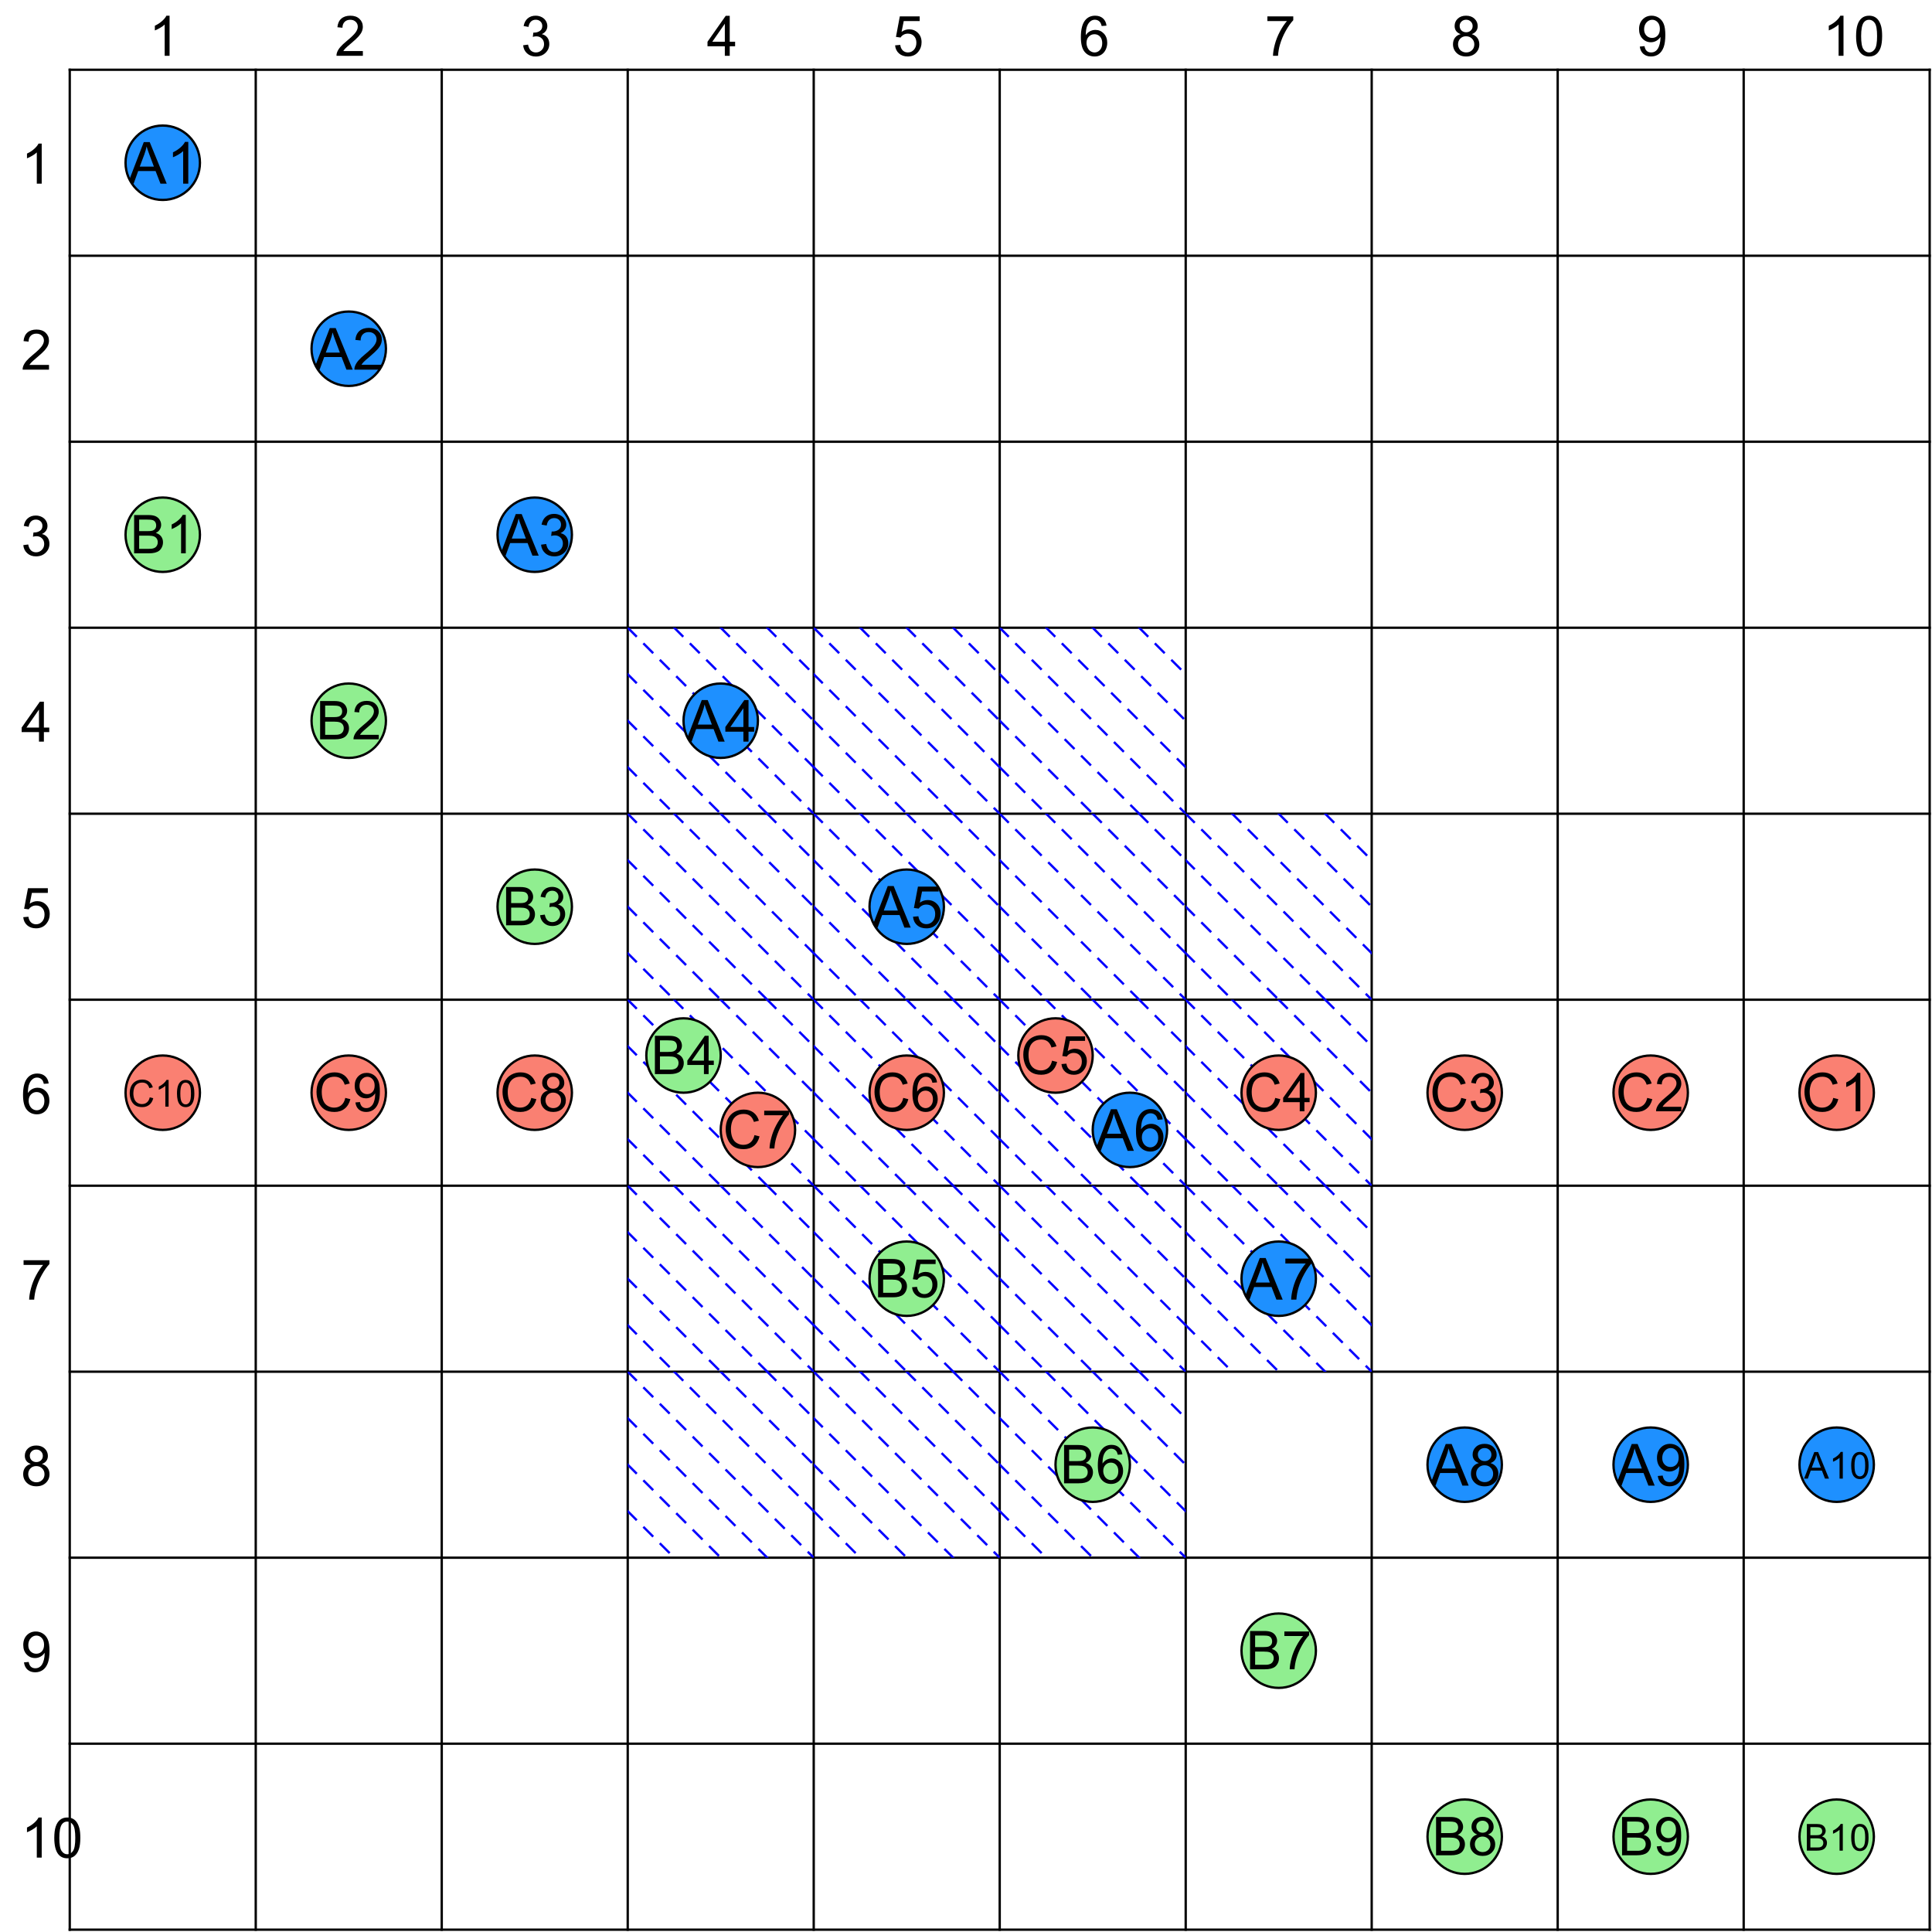 <?xml version="1.0" encoding="UTF-8"?><svg xmlns="http://www.w3.org/2000/svg" xmlns:xlink="http://www.w3.org/1999/xlink" stroke-dasharray="none" shape-rendering="auto" font-family="'Dialog'" width="831" text-rendering="auto" fill-opacity="1" contentScriptType="text/ecmascript" color-interpolation="auto" color-rendering="auto" preserveAspectRatio="xMidYMid meet" font-size="12px" fill="black" stroke="black" image-rendering="auto" stroke-miterlimit="10" zoomAndPan="magnify" version="1.0" stroke-linecap="square" stroke-linejoin="miter" contentStyleType="text/css" font-style="normal" height="831" stroke-width="1" stroke-dashoffset="0" font-weight="normal" stroke-opacity="1"><!--Generated by the Batik Graphics2D SVG Generator--><defs id="genericDefs"/><g><defs id="defs1"><clipPath clipPathUnits="userSpaceOnUse" id="clipPath1"><path d="M430 510 L510 510 L510 590 L430 590 L430 510 Z"/></clipPath><clipPath clipPathUnits="userSpaceOnUse" id="clipPath2"><path d="M270 350 L350 350 L350 430 L270 430 L270 350 Z"/></clipPath><clipPath clipPathUnits="userSpaceOnUse" id="clipPath3"><path d="M350 430 L430 430 L430 510 L350 510 L350 430 Z"/></clipPath><clipPath clipPathUnits="userSpaceOnUse" id="clipPath4"><path d="M270 270 L350 270 L350 350 L270 350 L270 270 Z"/></clipPath><clipPath clipPathUnits="userSpaceOnUse" id="clipPath5"><path d="M430 430 L510 430 L510 510 L430 510 L430 430 Z"/></clipPath><clipPath clipPathUnits="userSpaceOnUse" id="clipPath6"><path d="M350 350 L430 350 L430 430 L350 430 L350 350 Z"/></clipPath><clipPath clipPathUnits="userSpaceOnUse" id="clipPath7"><path d="M510 510 L590 510 L590 590 L510 590 L510 510 Z"/></clipPath><clipPath clipPathUnits="userSpaceOnUse" id="clipPath8"><path d="M350 270 L430 270 L430 350 L350 350 L350 270 Z"/></clipPath><clipPath clipPathUnits="userSpaceOnUse" id="clipPath9"><path d="M510 430 L590 430 L590 510 L510 510 L510 430 Z"/></clipPath><clipPath clipPathUnits="userSpaceOnUse" id="clipPath10"><path d="M430 350 L510 350 L510 430 L430 430 L430 350 Z"/></clipPath><clipPath clipPathUnits="userSpaceOnUse" id="clipPath11"><path d="M510 350 L590 350 L590 430 L510 430 L510 350 Z"/></clipPath><clipPath clipPathUnits="userSpaceOnUse" id="clipPath12"><path d="M430 270 L510 270 L510 350 L430 350 L430 270 Z"/></clipPath><clipPath clipPathUnits="userSpaceOnUse" id="clipPath13"><path d="M270 590 L350 590 L350 670 L270 670 L270 590 Z"/></clipPath><clipPath clipPathUnits="userSpaceOnUse" id="clipPath14"><path d="M270 510 L350 510 L350 590 L270 590 L270 510 Z"/></clipPath><clipPath clipPathUnits="userSpaceOnUse" id="clipPath15"><path d="M350 590 L430 590 L430 670 L350 670 L350 590 Z"/></clipPath><clipPath clipPathUnits="userSpaceOnUse" id="clipPath16"><path d="M430 590 L510 590 L510 670 L430 670 L430 590 Z"/></clipPath><clipPath clipPathUnits="userSpaceOnUse" id="clipPath17"><path d="M270 430 L350 430 L350 510 L270 510 L270 430 Z"/></clipPath><clipPath clipPathUnits="userSpaceOnUse" id="clipPath18"><path d="M350 510 L430 510 L430 590 L350 590 L350 510 Z"/></clipPath><clipPath clipPathUnits="userSpaceOnUse" id="clipPath19"><path d="M53 53 L87 53 L87 87 L53 87 L53 53 Z"/></clipPath><clipPath clipPathUnits="userSpaceOnUse" id="clipPath20"><path d="M86 70 C86 78.837 78.837 86 70 86 C61.163 86 54 78.837 54 70 C54 61.163 61.163 54 70 54 C78.837 54 86 61.163 86 70 Z"/></clipPath><clipPath clipPathUnits="userSpaceOnUse" id="clipPath21"><path d="M53 213 L87 213 L87 247 L53 247 L53 213 Z"/></clipPath><clipPath clipPathUnits="userSpaceOnUse" id="clipPath22"><path d="M86 230 C86 238.837 78.837 246 70 246 C61.163 246 54 238.837 54 230 C54 221.163 61.163 214 70 214 C78.837 214 86 221.163 86 230 Z"/></clipPath><clipPath clipPathUnits="userSpaceOnUse" id="clipPath23"><path d="M773 453 L807 453 L807 487 L773 487 L773 453 Z"/></clipPath><clipPath clipPathUnits="userSpaceOnUse" id="clipPath24"><path d="M806 470 C806 478.837 798.837 486 790 486 C781.163 486 774 478.837 774 470 C774 461.163 781.163 454 790 454 C798.837 454 806 461.163 806 470 Z"/></clipPath><clipPath clipPathUnits="userSpaceOnUse" id="clipPath25"><path d="M133 133 L167 133 L167 167 L133 167 L133 133 Z"/></clipPath><clipPath clipPathUnits="userSpaceOnUse" id="clipPath26"><path d="M166 150 C166 158.837 158.837 166 150 166 C141.163 166 134 158.837 134 150 C134 141.163 141.163 134 150 134 C158.837 134 166 141.163 166 150 Z"/></clipPath><clipPath clipPathUnits="userSpaceOnUse" id="clipPath27"><path d="M133 293 L167 293 L167 327 L133 327 L133 293 Z"/></clipPath><clipPath clipPathUnits="userSpaceOnUse" id="clipPath28"><path d="M166 310 C166 318.837 158.837 326 150 326 C141.163 326 134 318.837 134 310 C134 301.163 141.163 294 150 294 C158.837 294 166 301.163 166 310 Z"/></clipPath><clipPath clipPathUnits="userSpaceOnUse" id="clipPath29"><path d="M693 453 L727 453 L727 487 L693 487 L693 453 Z"/></clipPath><clipPath clipPathUnits="userSpaceOnUse" id="clipPath30"><path d="M726 470 C726 478.837 718.837 486 710 486 C701.163 486 694 478.837 694 470 C694 461.163 701.163 454 710 454 C718.837 454 726 461.163 726 470 Z"/></clipPath><clipPath clipPathUnits="userSpaceOnUse" id="clipPath31"><path d="M213 213 L247 213 L247 247 L213 247 L213 213 Z"/></clipPath><clipPath clipPathUnits="userSpaceOnUse" id="clipPath32"><path d="M246 230 C246 238.837 238.837 246 230 246 C221.163 246 214 238.837 214 230 C214 221.163 221.163 214 230 214 C238.837 214 246 221.163 246 230 Z"/></clipPath><clipPath clipPathUnits="userSpaceOnUse" id="clipPath33"><path d="M213 373 L247 373 L247 407 L213 407 L213 373 Z"/></clipPath><clipPath clipPathUnits="userSpaceOnUse" id="clipPath34"><path d="M246 390 C246 398.837 238.837 406 230 406 C221.163 406 214 398.837 214 390 C214 381.163 221.163 374 230 374 C238.837 374 246 381.163 246 390 Z"/></clipPath><clipPath clipPathUnits="userSpaceOnUse" id="clipPath35"><path d="M613 453 L647 453 L647 487 L613 487 L613 453 Z"/></clipPath><clipPath clipPathUnits="userSpaceOnUse" id="clipPath36"><path d="M646 470 C646 478.837 638.837 486 630 486 C621.163 486 614 478.837 614 470 C614 461.163 621.163 454 630 454 C638.837 454 646 461.163 646 470 Z"/></clipPath><clipPath clipPathUnits="userSpaceOnUse" id="clipPath37"><path d="M293 293 L327 293 L327 327 L293 327 L293 293 Z"/></clipPath><clipPath clipPathUnits="userSpaceOnUse" id="clipPath38"><path d="M326 310 C326 318.837 318.837 326 310 326 C301.163 326 294 318.837 294 310 C294 301.163 301.163 294 310 294 C318.837 294 326 301.163 326 310 Z"/></clipPath><clipPath clipPathUnits="userSpaceOnUse" id="clipPath39"><path d="M277 437 L311 437 L311 471 L277 471 L277 437 Z"/></clipPath><clipPath clipPathUnits="userSpaceOnUse" id="clipPath40"><path d="M310 454 C310 462.837 302.837 470 294 470 C285.163 470 278 462.837 278 454 C278 445.163 285.163 438 294 438 C302.837 438 310 445.163 310 454 Z"/></clipPath><clipPath clipPathUnits="userSpaceOnUse" id="clipPath41"><path d="M533 453 L567 453 L567 487 L533 487 L533 453 Z"/></clipPath><clipPath clipPathUnits="userSpaceOnUse" id="clipPath42"><path d="M566 470 C566 478.837 558.837 486 550 486 C541.163 486 534 478.837 534 470 C534 461.163 541.163 454 550 454 C558.837 454 566 461.163 566 470 Z"/></clipPath><clipPath clipPathUnits="userSpaceOnUse" id="clipPath43"><path d="M373 373 L407 373 L407 407 L373 407 L373 373 Z"/></clipPath><clipPath clipPathUnits="userSpaceOnUse" id="clipPath44"><path d="M406 390 C406 398.837 398.837 406 390 406 C381.163 406 374 398.837 374 390 C374 381.163 381.163 374 390 374 C398.837 374 406 381.163 406 390 Z"/></clipPath><clipPath clipPathUnits="userSpaceOnUse" id="clipPath45"><path d="M373 533 L407 533 L407 567 L373 567 L373 533 Z"/></clipPath><clipPath clipPathUnits="userSpaceOnUse" id="clipPath46"><path d="M406 550 C406 558.837 398.837 566 390 566 C381.163 566 374 558.837 374 550 C374 541.163 381.163 534 390 534 C398.837 534 406 541.163 406 550 Z"/></clipPath><clipPath clipPathUnits="userSpaceOnUse" id="clipPath47"><path d="M437 437 L471 437 L471 471 L437 471 L437 437 Z"/></clipPath><clipPath clipPathUnits="userSpaceOnUse" id="clipPath48"><path d="M470 454 C470 462.837 462.837 470 454 470 C445.163 470 438 462.837 438 454 C438 445.163 445.163 438 454 438 C462.837 438 470 445.163 470 454 Z"/></clipPath><clipPath clipPathUnits="userSpaceOnUse" id="clipPath49"><path d="M469 469 L503 469 L503 503 L469 503 L469 469 Z"/></clipPath><clipPath clipPathUnits="userSpaceOnUse" id="clipPath50"><path d="M502 486 C502 494.837 494.837 502 486 502 C477.163 502 470 494.837 470 486 C470 477.163 477.163 470 486 470 C494.837 470 502 477.163 502 486 Z"/></clipPath><clipPath clipPathUnits="userSpaceOnUse" id="clipPath51"><path d="M453 613 L487 613 L487 647 L453 647 L453 613 Z"/></clipPath><clipPath clipPathUnits="userSpaceOnUse" id="clipPath52"><path d="M486 630 C486 638.837 478.837 646 470 646 C461.163 646 454 638.837 454 630 C454 621.163 461.163 614 470 614 C478.837 614 486 621.163 486 630 Z"/></clipPath><clipPath clipPathUnits="userSpaceOnUse" id="clipPath53"><path d="M373 453 L407 453 L407 487 L373 487 L373 453 Z"/></clipPath><clipPath clipPathUnits="userSpaceOnUse" id="clipPath54"><path d="M406 470 C406 478.837 398.837 486 390 486 C381.163 486 374 478.837 374 470 C374 461.163 381.163 454 390 454 C398.837 454 406 461.163 406 470 Z"/></clipPath><clipPath clipPathUnits="userSpaceOnUse" id="clipPath55"><path d="M533 533 L567 533 L567 567 L533 567 L533 533 Z"/></clipPath><clipPath clipPathUnits="userSpaceOnUse" id="clipPath56"><path d="M566 550 C566 558.837 558.837 566 550 566 C541.163 566 534 558.837 534 550 C534 541.163 541.163 534 550 534 C558.837 534 566 541.163 566 550 Z"/></clipPath><clipPath clipPathUnits="userSpaceOnUse" id="clipPath57"><path d="M533 693 L567 693 L567 727 L533 727 L533 693 Z"/></clipPath><clipPath clipPathUnits="userSpaceOnUse" id="clipPath58"><path d="M566 710 C566 718.837 558.837 726 550 726 C541.163 726 534 718.837 534 710 C534 701.163 541.163 694 550 694 C558.837 694 566 701.163 566 710 Z"/></clipPath><clipPath clipPathUnits="userSpaceOnUse" id="clipPath59"><path d="M309 469 L343 469 L343 503 L309 503 L309 469 Z"/></clipPath><clipPath clipPathUnits="userSpaceOnUse" id="clipPath60"><path d="M342 486 C342 494.837 334.837 502 326 502 C317.163 502 310 494.837 310 486 C310 477.163 317.163 470 326 470 C334.837 470 342 477.163 342 486 Z"/></clipPath><clipPath clipPathUnits="userSpaceOnUse" id="clipPath61"><path d="M613 613 L647 613 L647 647 L613 647 L613 613 Z"/></clipPath><clipPath clipPathUnits="userSpaceOnUse" id="clipPath62"><path d="M646 630 C646 638.837 638.837 646 630 646 C621.163 646 614 638.837 614 630 C614 621.163 621.163 614 630 614 C638.837 614 646 621.163 646 630 Z"/></clipPath><clipPath clipPathUnits="userSpaceOnUse" id="clipPath63"><path d="M613 773 L647 773 L647 807 L613 807 L613 773 Z"/></clipPath><clipPath clipPathUnits="userSpaceOnUse" id="clipPath64"><path d="M646 790 C646 798.837 638.837 806 630 806 C621.163 806 614 798.837 614 790 C614 781.163 621.163 774 630 774 C638.837 774 646 781.163 646 790 Z"/></clipPath><clipPath clipPathUnits="userSpaceOnUse" id="clipPath65"><path d="M213 453 L247 453 L247 487 L213 487 L213 453 Z"/></clipPath><clipPath clipPathUnits="userSpaceOnUse" id="clipPath66"><path d="M246 470 C246 478.837 238.837 486 230 486 C221.163 486 214 478.837 214 470 C214 461.163 221.163 454 230 454 C238.837 454 246 461.163 246 470 Z"/></clipPath><clipPath clipPathUnits="userSpaceOnUse" id="clipPath67"><path d="M693 613 L727 613 L727 647 L693 647 L693 613 Z"/></clipPath><clipPath clipPathUnits="userSpaceOnUse" id="clipPath68"><path d="M726 630 C726 638.837 718.837 646 710 646 C701.163 646 694 638.837 694 630 C694 621.163 701.163 614 710 614 C718.837 614 726 621.163 726 630 Z"/></clipPath><clipPath clipPathUnits="userSpaceOnUse" id="clipPath69"><path d="M693 773 L727 773 L727 807 L693 807 L693 773 Z"/></clipPath><clipPath clipPathUnits="userSpaceOnUse" id="clipPath70"><path d="M726 790 C726 798.837 718.837 806 710 806 C701.163 806 694 798.837 694 790 C694 781.163 701.163 774 710 774 C718.837 774 726 781.163 726 790 Z"/></clipPath><clipPath clipPathUnits="userSpaceOnUse" id="clipPath71"><path d="M133 453 L167 453 L167 487 L133 487 L133 453 Z"/></clipPath><clipPath clipPathUnits="userSpaceOnUse" id="clipPath72"><path d="M166 470 C166 478.837 158.837 486 150 486 C141.163 486 134 478.837 134 470 C134 461.163 141.163 454 150 454 C158.837 454 166 461.163 166 470 Z"/></clipPath><clipPath clipPathUnits="userSpaceOnUse" id="clipPath73"><path d="M773 613 L807 613 L807 647 L773 647 L773 613 Z"/></clipPath><clipPath clipPathUnits="userSpaceOnUse" id="clipPath74"><path d="M806 630 C806 638.837 798.837 646 790 646 C781.163 646 774 638.837 774 630 C774 621.163 781.163 614 790 614 C798.837 614 806 621.163 806 630 Z"/></clipPath><clipPath clipPathUnits="userSpaceOnUse" id="clipPath75"><path d="M773 773 L807 773 L807 807 L773 807 L773 773 Z"/></clipPath><clipPath clipPathUnits="userSpaceOnUse" id="clipPath76"><path d="M806 790 C806 798.837 798.837 806 790 806 C781.163 806 774 798.837 774 790 C774 781.163 781.163 774 790 774 C798.837 774 806 781.163 806 790 Z"/></clipPath><clipPath clipPathUnits="userSpaceOnUse" id="clipPath77"><path d="M53 453 L87 453 L87 487 L53 487 L53 453 Z"/></clipPath><clipPath clipPathUnits="userSpaceOnUse" id="clipPath78"><path d="M86 470 C86 478.837 78.837 486 70 486 C61.163 486 54 478.837 54 470 C54 461.163 61.163 454 70 454 C78.837 454 86 461.163 86 470 Z"/></clipPath></defs><g><line y2="30" fill="none" x1="30" x2="830" y1="30"/><line y2="110" fill="none" x1="30" x2="830" y1="110"/><line y2="190" fill="none" x1="30" x2="830" y1="190"/><line y2="270" fill="none" x1="30" x2="830" y1="270"/><line y2="350" fill="none" x1="30" x2="830" y1="350"/><line y2="430" fill="none" x1="30" x2="830" y1="430"/><line y2="510" fill="none" x1="30" x2="830" y1="510"/><line y2="590" fill="none" x1="30" x2="830" y1="590"/><line y2="670" fill="none" x1="30" x2="830" y1="670"/><line y2="750" fill="none" x1="30" x2="830" y1="750"/><line y2="830" fill="none" x1="30" x2="830" y1="830"/><line y2="830" fill="none" x1="30" x2="30" y1="30"/><line y2="830" fill="none" x1="110" x2="110" y1="30"/><line y2="830" fill="none" x1="190" x2="190" y1="30"/><line y2="830" fill="none" x1="270" x2="270" y1="30"/><line y2="830" fill="none" x1="350" x2="350" y1="30"/><line y2="830" fill="none" x1="430" x2="430" y1="30"/><line y2="830" fill="none" x1="510" x2="510" y1="30"/><line y2="830" fill="none" x1="590" x2="590" y1="30"/><line y2="830" fill="none" x1="670" x2="670" y1="30"/><line y2="830" fill="none" x1="750" x2="750" y1="30"/><line y2="830" fill="none" x1="830" x2="830" y1="30"/><path d="M17.938 79 L15.828 79 L15.828 65.562 Q15.078 66.281 13.836 67.008 Q12.594 67.734 11.609 68.094 L11.609 66.062 Q13.391 65.234 14.711 64.047 Q16.031 62.859 16.578 61.75 L17.938 61.75 L17.938 79 Z" stroke="none"/><path d="M21.078 156.969 L21.078 159 L9.734 159 Q9.703 158.234 9.969 157.531 Q10.406 156.375 11.359 155.25 Q12.312 154.125 14.125 152.641 Q16.922 150.344 17.906 149.008 Q18.891 147.672 18.891 146.469 Q18.891 145.219 17.992 144.359 Q17.094 143.5 15.656 143.5 Q14.141 143.5 13.227 144.414 Q12.312 145.328 12.297 146.938 L10.125 146.719 Q10.344 144.297 11.797 143.023 Q13.25 141.75 15.703 141.75 Q18.172 141.75 19.617 143.117 Q21.062 144.484 21.062 146.516 Q21.062 147.547 20.641 148.547 Q20.219 149.547 19.242 150.648 Q18.266 151.75 15.984 153.672 Q14.094 155.266 13.555 155.828 Q13.016 156.391 12.656 156.969 L21.078 156.969 Z" stroke="none"/><path d="M10.016 234.469 L12.125 234.188 Q12.484 235.969 13.359 236.766 Q14.234 237.562 15.484 237.562 Q16.969 237.562 17.992 236.531 Q19.016 235.5 19.016 233.969 Q19.016 232.516 18.07 231.57 Q17.125 230.625 15.656 230.625 Q15.062 230.625 14.172 230.859 L14.406 229.016 Q14.609 229.031 14.75 229.031 Q16.094 229.031 17.172 228.328 Q18.25 227.625 18.25 226.172 Q18.25 225 17.461 224.242 Q16.672 223.484 15.438 223.484 Q14.203 223.484 13.383 224.258 Q12.562 225.031 12.328 226.578 L10.219 226.203 Q10.609 224.078 11.977 222.914 Q13.344 221.75 15.391 221.75 Q16.797 221.75 17.977 222.352 Q19.156 222.953 19.789 224 Q20.422 225.047 20.422 226.219 Q20.422 227.328 19.82 228.242 Q19.219 229.156 18.047 229.688 Q19.578 230.047 20.422 231.156 Q21.266 232.266 21.266 233.922 Q21.266 236.172 19.625 237.742 Q17.984 239.312 15.469 239.312 Q13.203 239.312 11.711 237.961 Q10.219 236.609 10.016 234.469 Z" stroke="none"/><path d="M16.766 319 L16.766 314.891 L9.312 314.891 L9.312 312.953 L17.141 301.812 L18.875 301.812 L18.875 312.953 L21.188 312.953 L21.188 314.891 L18.875 314.891 L18.875 319 L16.766 319 ZM16.766 312.953 L16.766 305.203 L11.375 312.953 L16.766 312.953 Z" stroke="none"/><path d="M10 394.5 L12.219 394.312 Q12.453 395.922 13.352 396.742 Q14.25 397.562 15.516 397.562 Q17.047 397.562 18.102 396.414 Q19.156 395.266 19.156 393.359 Q19.156 391.562 18.141 390.516 Q17.125 389.469 15.484 389.469 Q14.469 389.469 13.648 389.93 Q12.828 390.391 12.359 391.141 L10.375 390.875 L12.031 382.047 L20.578 382.047 L20.578 384.062 L13.719 384.062 L12.797 388.688 Q14.344 387.609 16.047 387.609 Q18.297 387.609 19.844 389.164 Q21.391 390.719 21.391 393.172 Q21.391 395.5 20.031 397.203 Q18.375 399.297 15.516 399.297 Q13.172 399.297 11.688 397.984 Q10.203 396.672 10 394.5 Z" stroke="none"/><path d="M20.938 466.031 L18.844 466.188 Q18.562 464.953 18.047 464.391 Q17.188 463.484 15.938 463.484 Q14.938 463.484 14.172 464.047 Q13.172 464.766 12.602 466.164 Q12.031 467.562 12 470.141 Q12.766 468.984 13.867 468.422 Q14.969 467.859 16.172 467.859 Q18.281 467.859 19.766 469.406 Q21.25 470.953 21.25 473.422 Q21.25 475.031 20.555 476.422 Q19.859 477.812 18.641 478.555 Q17.422 479.297 15.875 479.297 Q13.234 479.297 11.57 477.352 Q9.906 475.406 9.906 470.953 Q9.906 465.984 11.75 463.719 Q13.344 461.75 16.062 461.75 Q18.094 461.75 19.391 462.883 Q20.688 464.016 20.938 466.031 ZM12.328 473.438 Q12.328 474.516 12.789 475.516 Q13.25 476.516 14.086 477.039 Q14.922 477.562 15.828 477.562 Q17.172 477.562 18.133 476.484 Q19.094 475.406 19.094 473.547 Q19.094 471.766 18.141 470.742 Q17.188 469.719 15.75 469.719 Q14.328 469.719 13.328 470.742 Q12.328 471.766 12.328 473.438 Z" stroke="none"/><path d="M10.141 544.062 L10.141 542.047 L21.266 542.047 L21.266 543.688 Q19.625 545.422 18.008 548.32 Q16.391 551.219 15.516 554.281 Q14.891 556.438 14.703 559 L12.547 559 Q12.578 556.969 13.336 554.102 Q14.094 551.234 15.523 548.562 Q16.953 545.891 18.547 544.062 L10.141 544.062 Z" stroke="none"/><path d="M13.25 629.688 Q11.938 629.203 11.305 628.312 Q10.672 627.422 10.672 626.172 Q10.672 624.297 12.016 623.023 Q13.359 621.75 15.594 621.75 Q17.844 621.75 19.219 623.055 Q20.594 624.359 20.594 626.234 Q20.594 627.438 19.969 628.32 Q19.344 629.203 18.062 629.688 Q19.641 630.203 20.469 631.352 Q21.297 632.5 21.297 634.094 Q21.297 636.297 19.734 637.797 Q18.172 639.297 15.641 639.297 Q13.094 639.297 11.531 637.789 Q9.969 636.281 9.969 634.031 Q9.969 632.359 10.82 631.227 Q11.672 630.094 13.25 629.688 ZM12.828 626.109 Q12.828 627.328 13.609 628.102 Q14.391 628.875 15.641 628.875 Q16.859 628.875 17.641 628.109 Q18.422 627.344 18.422 626.219 Q18.422 625.062 17.617 624.273 Q16.812 623.484 15.625 623.484 Q14.422 623.484 13.625 624.258 Q12.828 625.031 12.828 626.109 ZM12.141 634.047 Q12.141 634.938 12.57 635.781 Q13 636.625 13.844 637.094 Q14.688 637.562 15.656 637.562 Q17.172 637.562 18.156 636.586 Q19.141 635.609 19.141 634.109 Q19.141 632.594 18.125 631.594 Q17.109 630.594 15.594 630.594 Q14.094 630.594 13.117 631.578 Q12.141 632.562 12.141 634.047 Z" stroke="none"/><path d="M10.312 715.031 L12.344 714.844 Q12.594 716.266 13.32 716.914 Q14.047 717.562 15.188 717.562 Q16.156 717.562 16.891 717.117 Q17.625 716.672 18.094 715.922 Q18.562 715.172 18.883 713.906 Q19.203 712.641 19.203 711.328 Q19.203 711.188 19.188 710.906 Q18.547 711.922 17.453 712.547 Q16.359 713.172 15.078 713.172 Q12.953 713.172 11.477 711.625 Q10 710.078 10 707.547 Q10 704.938 11.539 703.344 Q13.078 701.75 15.406 701.75 Q17.078 701.75 18.469 702.648 Q19.859 703.547 20.578 705.219 Q21.297 706.891 21.297 710.062 Q21.297 713.344 20.578 715.297 Q19.859 717.25 18.453 718.273 Q17.047 719.297 15.141 719.297 Q13.125 719.297 11.852 718.172 Q10.578 717.047 10.312 715.031 ZM18.953 707.438 Q18.953 705.625 17.984 704.562 Q17.016 703.5 15.656 703.5 Q14.25 703.5 13.211 704.648 Q12.172 705.797 12.172 707.625 Q12.172 709.266 13.156 710.289 Q14.141 711.312 15.594 711.312 Q17.062 711.312 18.008 710.289 Q18.953 709.266 18.953 707.438 Z" stroke="none"/><path d="M17.938 799 L15.828 799 L15.828 785.562 Q15.078 786.281 13.836 787.008 Q12.594 787.734 11.609 788.094 L11.609 786.062 Q13.391 785.234 14.711 784.047 Q16.031 782.859 16.578 781.75 L17.938 781.75 L17.938 799 ZM23.348 790.531 Q23.348 787.484 23.973 785.625 Q24.598 783.766 25.832 782.758 Q27.066 781.75 28.941 781.75 Q30.332 781.75 31.371 782.305 Q32.41 782.859 33.09 783.906 Q33.77 784.953 34.16 786.461 Q34.551 787.969 34.551 790.531 Q34.551 793.547 33.926 795.406 Q33.301 797.266 32.066 798.281 Q30.832 799.297 28.941 799.297 Q26.457 799.297 25.051 797.516 Q23.348 795.359 23.348 790.531 ZM25.52 790.531 Q25.52 794.75 26.504 796.156 Q27.488 797.562 28.941 797.562 Q30.395 797.562 31.387 796.156 Q32.379 794.75 32.379 790.531 Q32.379 786.281 31.387 784.891 Q30.395 783.5 28.926 783.5 Q27.473 783.5 26.598 784.719 Q25.52 786.297 25.52 790.531 Z" stroke="none"/><path d="M72.938 24 L70.828 24 L70.828 10.562 Q70.078 11.281 68.836 12.008 Q67.594 12.734 66.609 13.094 L66.609 11.062 Q68.391 10.234 69.711 9.047 Q71.031 7.859 71.578 6.75 L72.938 6.75 L72.938 24 Z" stroke="none"/><path d="M156.078 21.969 L156.078 24 L144.734 24 Q144.703 23.234 144.969 22.531 Q145.406 21.375 146.359 20.25 Q147.312 19.125 149.125 17.641 Q151.922 15.344 152.906 14.008 Q153.891 12.672 153.891 11.469 Q153.891 10.219 152.992 9.359 Q152.094 8.5 150.656 8.5 Q149.141 8.5 148.227 9.414 Q147.312 10.328 147.297 11.938 L145.125 11.719 Q145.344 9.297 146.797 8.023 Q148.25 6.75 150.703 6.75 Q153.172 6.75 154.617 8.117 Q156.062 9.484 156.062 11.516 Q156.062 12.547 155.641 13.547 Q155.219 14.547 154.242 15.648 Q153.266 16.75 150.984 18.672 Q149.094 20.266 148.555 20.828 Q148.016 21.391 147.656 21.969 L156.078 21.969 Z" stroke="none"/><path d="M225.016 19.469 L227.125 19.188 Q227.484 20.969 228.359 21.766 Q229.234 22.562 230.484 22.562 Q231.969 22.562 232.992 21.531 Q234.016 20.5 234.016 18.969 Q234.016 17.516 233.07 16.57 Q232.125 15.625 230.656 15.625 Q230.062 15.625 229.172 15.859 L229.406 14.016 Q229.609 14.031 229.75 14.031 Q231.094 14.031 232.172 13.328 Q233.25 12.625 233.25 11.172 Q233.25 10 232.461 9.242 Q231.672 8.484 230.438 8.484 Q229.203 8.484 228.383 9.258 Q227.562 10.031 227.328 11.578 L225.219 11.203 Q225.609 9.078 226.977 7.914 Q228.344 6.75 230.391 6.75 Q231.797 6.75 232.977 7.352 Q234.156 7.953 234.789 9 Q235.422 10.047 235.422 11.219 Q235.422 12.328 234.82 13.242 Q234.219 14.156 233.047 14.688 Q234.578 15.047 235.422 16.156 Q236.266 17.266 236.266 18.922 Q236.266 21.172 234.625 22.742 Q232.984 24.312 230.469 24.312 Q228.203 24.312 226.711 22.961 Q225.219 21.609 225.016 19.469 Z" stroke="none"/><path d="M311.766 24 L311.766 19.891 L304.312 19.891 L304.312 17.953 L312.141 6.812 L313.875 6.812 L313.875 17.953 L316.188 17.953 L316.188 19.891 L313.875 19.891 L313.875 24 L311.766 24 ZM311.766 17.953 L311.766 10.203 L306.375 17.953 L311.766 17.953 Z" stroke="none"/><path d="M385 19.5 L387.219 19.312 Q387.453 20.922 388.352 21.742 Q389.25 22.562 390.516 22.562 Q392.047 22.562 393.102 21.414 Q394.156 20.266 394.156 18.359 Q394.156 16.562 393.141 15.516 Q392.125 14.469 390.484 14.469 Q389.469 14.469 388.648 14.93 Q387.828 15.391 387.359 16.141 L385.375 15.875 L387.031 7.047 L395.578 7.047 L395.578 9.062 L388.719 9.062 L387.797 13.688 Q389.344 12.609 391.047 12.609 Q393.297 12.609 394.844 14.164 Q396.391 15.719 396.391 18.172 Q396.391 20.5 395.031 22.203 Q393.375 24.297 390.516 24.297 Q388.172 24.297 386.688 22.984 Q385.203 21.672 385 19.5 Z" stroke="none"/><path d="M475.938 11.031 L473.844 11.188 Q473.562 9.953 473.047 9.391 Q472.188 8.484 470.938 8.484 Q469.938 8.484 469.172 9.047 Q468.172 9.766 467.602 11.164 Q467.031 12.562 467 15.141 Q467.766 13.984 468.867 13.422 Q469.969 12.859 471.172 12.859 Q473.281 12.859 474.766 14.406 Q476.25 15.953 476.25 18.422 Q476.25 20.031 475.555 21.422 Q474.859 22.812 473.641 23.555 Q472.422 24.297 470.875 24.297 Q468.234 24.297 466.57 22.352 Q464.906 20.406 464.906 15.953 Q464.906 10.984 466.75 8.719 Q468.344 6.75 471.062 6.75 Q473.094 6.75 474.391 7.883 Q475.688 9.016 475.938 11.031 ZM467.328 18.438 Q467.328 19.516 467.789 20.516 Q468.25 21.516 469.086 22.039 Q469.922 22.562 470.828 22.562 Q472.172 22.562 473.133 21.484 Q474.094 20.406 474.094 18.547 Q474.094 16.766 473.141 15.742 Q472.188 14.719 470.75 14.719 Q469.328 14.719 468.328 15.742 Q467.328 16.766 467.328 18.438 Z" stroke="none"/><path d="M545.141 9.062 L545.141 7.047 L556.266 7.047 L556.266 8.688 Q554.625 10.422 553.008 13.32 Q551.391 16.219 550.516 19.281 Q549.891 21.438 549.703 24 L547.547 24 Q547.578 21.969 548.336 19.102 Q549.094 16.234 550.523 13.562 Q551.953 10.891 553.547 9.062 L545.141 9.062 Z" stroke="none"/><path d="M628.25 14.688 Q626.938 14.203 626.305 13.312 Q625.672 12.422 625.672 11.172 Q625.672 9.297 627.016 8.023 Q628.359 6.75 630.594 6.75 Q632.844 6.75 634.219 8.055 Q635.594 9.359 635.594 11.234 Q635.594 12.438 634.969 13.32 Q634.344 14.203 633.062 14.688 Q634.641 15.203 635.469 16.352 Q636.297 17.5 636.297 19.094 Q636.297 21.297 634.734 22.797 Q633.172 24.297 630.641 24.297 Q628.094 24.297 626.531 22.789 Q624.969 21.281 624.969 19.031 Q624.969 17.359 625.82 16.227 Q626.672 15.094 628.25 14.688 ZM627.828 11.109 Q627.828 12.328 628.609 13.102 Q629.391 13.875 630.641 13.875 Q631.859 13.875 632.641 13.109 Q633.422 12.344 633.422 11.219 Q633.422 10.062 632.617 9.273 Q631.812 8.484 630.625 8.484 Q629.422 8.484 628.625 9.258 Q627.828 10.031 627.828 11.109 ZM627.141 19.047 Q627.141 19.938 627.57 20.781 Q628 21.625 628.844 22.094 Q629.688 22.562 630.656 22.562 Q632.172 22.562 633.156 21.586 Q634.141 20.609 634.141 19.109 Q634.141 17.594 633.125 16.594 Q632.109 15.594 630.594 15.594 Q629.094 15.594 628.117 16.578 Q627.141 17.562 627.141 19.047 Z" stroke="none"/><path d="M705.312 20.031 L707.344 19.844 Q707.594 21.266 708.32 21.914 Q709.047 22.562 710.188 22.562 Q711.156 22.562 711.891 22.117 Q712.625 21.672 713.094 20.922 Q713.562 20.172 713.883 18.906 Q714.203 17.641 714.203 16.328 Q714.203 16.188 714.188 15.906 Q713.547 16.922 712.453 17.547 Q711.359 18.172 710.078 18.172 Q707.953 18.172 706.477 16.625 Q705 15.078 705 12.547 Q705 9.938 706.539 8.344 Q708.078 6.75 710.406 6.75 Q712.078 6.75 713.469 7.648 Q714.859 8.547 715.578 10.219 Q716.297 11.891 716.297 15.062 Q716.297 18.344 715.578 20.297 Q714.859 22.25 713.453 23.273 Q712.047 24.297 710.141 24.297 Q708.125 24.297 706.852 23.172 Q705.578 22.047 705.312 20.031 ZM713.953 12.438 Q713.953 10.625 712.984 9.562 Q712.016 8.5 710.656 8.5 Q709.25 8.5 708.211 9.648 Q707.172 10.797 707.172 12.625 Q707.172 14.266 708.156 15.289 Q709.141 16.312 710.594 16.312 Q712.062 16.312 713.008 15.289 Q713.953 14.266 713.953 12.438 Z" stroke="none"/><path d="M792.938 24 L790.828 24 L790.828 10.562 Q790.078 11.281 788.836 12.008 Q787.594 12.734 786.609 13.094 L786.609 11.062 Q788.391 10.234 789.711 9.047 Q791.031 7.859 791.578 6.75 L792.938 6.75 L792.938 24 ZM798.348 15.531 Q798.348 12.484 798.973 10.625 Q799.598 8.766 800.832 7.758 Q802.066 6.75 803.941 6.75 Q805.332 6.75 806.371 7.305 Q807.41 7.859 808.09 8.906 Q808.769 9.953 809.16 11.461 Q809.551 12.969 809.551 15.531 Q809.551 18.547 808.926 20.406 Q808.301 22.266 807.066 23.281 Q805.832 24.297 803.941 24.297 Q801.457 24.297 800.051 22.516 Q798.348 20.359 798.348 15.531 ZM800.519 15.531 Q800.519 19.75 801.504 21.156 Q802.488 22.562 803.941 22.562 Q805.394 22.562 806.387 21.156 Q807.379 19.75 807.379 15.531 Q807.379 11.281 806.387 9.891 Q805.394 8.5 803.926 8.5 Q802.473 8.5 801.598 9.719 Q800.519 11.297 800.519 15.531 Z" stroke="none"/></g><g font-size="24px" stroke-linecap="butt" fill="rgb(4,0,255)" font-family="'Arial'" stroke-dasharray="5" stroke="rgb(4,0,255)" stroke-miterlimit="5"><line y2="590" fill="none" x1="430" clip-path="url(#clipPath1)" x2="490" y1="530"/><line y2="590" fill="none" x1="430" clip-path="url(#clipPath1)" x2="470" y1="550"/><line y2="590" fill="none" x1="430" clip-path="url(#clipPath1)" x2="450" y1="570"/><line y2="590" fill="none" x1="430" clip-path="url(#clipPath1)" x2="430" y1="590"/><line y2="590" fill="none" x1="430" clip-path="url(#clipPath1)" x2="510" y1="510"/><line y2="570" fill="none" x1="450" clip-path="url(#clipPath1)" x2="510" y1="510"/><line y2="550" fill="none" x1="470" clip-path="url(#clipPath1)" x2="510" y1="510"/><line y2="530" fill="none" x1="490" clip-path="url(#clipPath1)" x2="510" y1="510"/><line y2="510" fill="none" x1="510" clip-path="url(#clipPath1)" x2="510" y1="510"/><line y2="430" fill="none" x1="270" clip-path="url(#clipPath2)" x2="330" y1="370"/><line y2="430" fill="none" x1="270" clip-path="url(#clipPath2)" x2="310" y1="390"/><line y2="430" fill="none" x1="270" clip-path="url(#clipPath2)" x2="290" y1="410"/><line y2="430" fill="none" x1="270" clip-path="url(#clipPath2)" x2="270" y1="430"/><line y2="430" fill="none" x1="270" clip-path="url(#clipPath2)" x2="350" y1="350"/><line y2="410" fill="none" x1="290" clip-path="url(#clipPath2)" x2="350" y1="350"/><line y2="390" fill="none" x1="310" clip-path="url(#clipPath2)" x2="350" y1="350"/><line y2="370" fill="none" x1="330" clip-path="url(#clipPath2)" x2="350" y1="350"/><line y2="350" fill="none" x1="350" clip-path="url(#clipPath2)" x2="350" y1="350"/><line y2="510" fill="none" x1="350" clip-path="url(#clipPath3)" x2="410" y1="450"/><line y2="510" fill="none" x1="350" clip-path="url(#clipPath3)" x2="390" y1="470"/><line y2="510" fill="none" x1="350" clip-path="url(#clipPath3)" x2="370" y1="490"/><line y2="510" fill="none" x1="350" clip-path="url(#clipPath3)" x2="350" y1="510"/><line y2="510" fill="none" x1="350" clip-path="url(#clipPath3)" x2="430" y1="430"/><line y2="490" fill="none" x1="370" clip-path="url(#clipPath3)" x2="430" y1="430"/><line y2="470" fill="none" x1="390" clip-path="url(#clipPath3)" x2="430" y1="430"/><line y2="450" fill="none" x1="410" clip-path="url(#clipPath3)" x2="430" y1="430"/><line y2="430" fill="none" x1="430" clip-path="url(#clipPath3)" x2="430" y1="430"/><line y2="350" fill="none" x1="270" clip-path="url(#clipPath4)" x2="330" y1="290"/><line y2="350" fill="none" x1="270" clip-path="url(#clipPath4)" x2="310" y1="310"/><line y2="350" fill="none" x1="270" clip-path="url(#clipPath4)" x2="290" y1="330"/><line y2="350" fill="none" x1="270" clip-path="url(#clipPath4)" x2="270" y1="350"/><line y2="350" fill="none" x1="270" clip-path="url(#clipPath4)" x2="350" y1="270"/><line y2="330" fill="none" x1="290" clip-path="url(#clipPath4)" x2="350" y1="270"/><line y2="310" fill="none" x1="310" clip-path="url(#clipPath4)" x2="350" y1="270"/><line y2="290" fill="none" x1="330" clip-path="url(#clipPath4)" x2="350" y1="270"/><line y2="270" fill="none" x1="350" clip-path="url(#clipPath4)" x2="350" y1="270"/><line y2="510" fill="none" x1="430" clip-path="url(#clipPath5)" x2="490" y1="450"/><line y2="510" fill="none" x1="430" clip-path="url(#clipPath5)" x2="470" y1="470"/><line y2="510" fill="none" x1="430" clip-path="url(#clipPath5)" x2="450" y1="490"/><line y2="510" fill="none" x1="430" clip-path="url(#clipPath5)" x2="430" y1="510"/><line y2="510" fill="none" x1="430" clip-path="url(#clipPath5)" x2="510" y1="430"/><line y2="490" fill="none" x1="450" clip-path="url(#clipPath5)" x2="510" y1="430"/><line y2="470" fill="none" x1="470" clip-path="url(#clipPath5)" x2="510" y1="430"/><line y2="450" fill="none" x1="490" clip-path="url(#clipPath5)" x2="510" y1="430"/><line y2="430" fill="none" x1="510" clip-path="url(#clipPath5)" x2="510" y1="430"/><line y2="430" fill="none" x1="350" clip-path="url(#clipPath6)" x2="410" y1="370"/><line y2="430" fill="none" x1="350" clip-path="url(#clipPath6)" x2="390" y1="390"/><line y2="430" fill="none" x1="350" clip-path="url(#clipPath6)" x2="370" y1="410"/><line y2="430" fill="none" x1="350" clip-path="url(#clipPath6)" x2="350" y1="430"/><line y2="430" fill="none" x1="350" clip-path="url(#clipPath6)" x2="430" y1="350"/><line y2="410" fill="none" x1="370" clip-path="url(#clipPath6)" x2="430" y1="350"/><line y2="390" fill="none" x1="390" clip-path="url(#clipPath6)" x2="430" y1="350"/><line y2="370" fill="none" x1="410" clip-path="url(#clipPath6)" x2="430" y1="350"/><line y2="350" fill="none" x1="430" clip-path="url(#clipPath6)" x2="430" y1="350"/><line y2="590" fill="none" x1="510" clip-path="url(#clipPath7)" x2="570" y1="530"/><line y2="590" fill="none" x1="510" clip-path="url(#clipPath7)" x2="550" y1="550"/><line y2="590" fill="none" x1="510" clip-path="url(#clipPath7)" x2="530" y1="570"/><line y2="590" fill="none" x1="510" clip-path="url(#clipPath7)" x2="510" y1="590"/><line y2="590" fill="none" x1="510" clip-path="url(#clipPath7)" x2="590" y1="510"/><line y2="570" fill="none" x1="530" clip-path="url(#clipPath7)" x2="590" y1="510"/><line y2="550" fill="none" x1="550" clip-path="url(#clipPath7)" x2="590" y1="510"/><line y2="530" fill="none" x1="570" clip-path="url(#clipPath7)" x2="590" y1="510"/><line y2="510" fill="none" x1="590" clip-path="url(#clipPath7)" x2="590" y1="510"/><line y2="350" fill="none" x1="350" clip-path="url(#clipPath8)" x2="410" y1="290"/><line y2="350" fill="none" x1="350" clip-path="url(#clipPath8)" x2="390" y1="310"/><line y2="350" fill="none" x1="350" clip-path="url(#clipPath8)" x2="370" y1="330"/><line y2="350" fill="none" x1="350" clip-path="url(#clipPath8)" x2="350" y1="350"/><line y2="350" fill="none" x1="350" clip-path="url(#clipPath8)" x2="430" y1="270"/><line y2="330" fill="none" x1="370" clip-path="url(#clipPath8)" x2="430" y1="270"/><line y2="310" fill="none" x1="390" clip-path="url(#clipPath8)" x2="430" y1="270"/><line y2="290" fill="none" x1="410" clip-path="url(#clipPath8)" x2="430" y1="270"/><line y2="270" fill="none" x1="430" clip-path="url(#clipPath8)" x2="430" y1="270"/><line y2="510" fill="none" x1="510" clip-path="url(#clipPath9)" x2="570" y1="450"/><line y2="510" fill="none" x1="510" clip-path="url(#clipPath9)" x2="550" y1="470"/><line y2="510" fill="none" x1="510" clip-path="url(#clipPath9)" x2="530" y1="490"/><line y2="510" fill="none" x1="510" clip-path="url(#clipPath9)" x2="510" y1="510"/><line y2="510" fill="none" x1="510" clip-path="url(#clipPath9)" x2="590" y1="430"/><line y2="490" fill="none" x1="530" clip-path="url(#clipPath9)" x2="590" y1="430"/><line y2="470" fill="none" x1="550" clip-path="url(#clipPath9)" x2="590" y1="430"/><line y2="450" fill="none" x1="570" clip-path="url(#clipPath9)" x2="590" y1="430"/><line y2="430" fill="none" x1="590" clip-path="url(#clipPath9)" x2="590" y1="430"/><line y2="430" fill="none" x1="430" clip-path="url(#clipPath10)" x2="490" y1="370"/><line y2="430" fill="none" x1="430" clip-path="url(#clipPath10)" x2="470" y1="390"/><line y2="430" fill="none" x1="430" clip-path="url(#clipPath10)" x2="450" y1="410"/><line y2="430" fill="none" x1="430" clip-path="url(#clipPath10)" x2="430" y1="430"/><line y2="430" fill="none" x1="430" clip-path="url(#clipPath10)" x2="510" y1="350"/><line y2="410" fill="none" x1="450" clip-path="url(#clipPath10)" x2="510" y1="350"/><line y2="390" fill="none" x1="470" clip-path="url(#clipPath10)" x2="510" y1="350"/><line y2="370" fill="none" x1="490" clip-path="url(#clipPath10)" x2="510" y1="350"/><line y2="350" fill="none" x1="510" clip-path="url(#clipPath10)" x2="510" y1="350"/><line y2="430" fill="none" x1="510" clip-path="url(#clipPath11)" x2="570" y1="370"/><line y2="430" fill="none" x1="510" clip-path="url(#clipPath11)" x2="550" y1="390"/><line y2="430" fill="none" x1="510" clip-path="url(#clipPath11)" x2="530" y1="410"/><line y2="430" fill="none" x1="510" clip-path="url(#clipPath11)" x2="510" y1="430"/><line y2="430" fill="none" x1="510" clip-path="url(#clipPath11)" x2="590" y1="350"/><line y2="410" fill="none" x1="530" clip-path="url(#clipPath11)" x2="590" y1="350"/><line y2="390" fill="none" x1="550" clip-path="url(#clipPath11)" x2="590" y1="350"/><line y2="370" fill="none" x1="570" clip-path="url(#clipPath11)" x2="590" y1="350"/><line y2="350" fill="none" x1="590" clip-path="url(#clipPath11)" x2="590" y1="350"/><line y2="350" fill="none" x1="430" clip-path="url(#clipPath12)" x2="490" y1="290"/><line y2="350" fill="none" x1="430" clip-path="url(#clipPath12)" x2="470" y1="310"/><line y2="350" fill="none" x1="430" clip-path="url(#clipPath12)" x2="450" y1="330"/><line y2="350" fill="none" x1="430" clip-path="url(#clipPath12)" x2="430" y1="350"/><line y2="350" fill="none" x1="430" clip-path="url(#clipPath12)" x2="510" y1="270"/><line y2="330" fill="none" x1="450" clip-path="url(#clipPath12)" x2="510" y1="270"/><line y2="310" fill="none" x1="470" clip-path="url(#clipPath12)" x2="510" y1="270"/><line y2="290" fill="none" x1="490" clip-path="url(#clipPath12)" x2="510" y1="270"/><line y2="270" fill="none" x1="510" clip-path="url(#clipPath12)" x2="510" y1="270"/><line y2="670" fill="none" x1="270" clip-path="url(#clipPath13)" x2="330" y1="610"/><line y2="670" fill="none" x1="270" clip-path="url(#clipPath13)" x2="310" y1="630"/><line y2="670" fill="none" x1="270" clip-path="url(#clipPath13)" x2="290" y1="650"/><line y2="670" fill="none" x1="270" clip-path="url(#clipPath13)" x2="270" y1="670"/><line y2="670" fill="none" x1="270" clip-path="url(#clipPath13)" x2="350" y1="590"/><line y2="650" fill="none" x1="290" clip-path="url(#clipPath13)" x2="350" y1="590"/><line y2="630" fill="none" x1="310" clip-path="url(#clipPath13)" x2="350" y1="590"/><line y2="610" fill="none" x1="330" clip-path="url(#clipPath13)" x2="350" y1="590"/><line y2="590" fill="none" x1="350" clip-path="url(#clipPath13)" x2="350" y1="590"/><line y2="590" fill="none" x1="270" clip-path="url(#clipPath14)" x2="330" y1="530"/><line y2="590" fill="none" x1="270" clip-path="url(#clipPath14)" x2="310" y1="550"/><line y2="590" fill="none" x1="270" clip-path="url(#clipPath14)" x2="290" y1="570"/><line y2="590" fill="none" x1="270" clip-path="url(#clipPath14)" x2="270" y1="590"/><line y2="590" fill="none" x1="270" clip-path="url(#clipPath14)" x2="350" y1="510"/><line y2="570" fill="none" x1="290" clip-path="url(#clipPath14)" x2="350" y1="510"/><line y2="550" fill="none" x1="310" clip-path="url(#clipPath14)" x2="350" y1="510"/><line y2="530" fill="none" x1="330" clip-path="url(#clipPath14)" x2="350" y1="510"/><line y2="510" fill="none" x1="350" clip-path="url(#clipPath14)" x2="350" y1="510"/><line y2="670" fill="none" x1="350" clip-path="url(#clipPath15)" x2="410" y1="610"/><line y2="670" fill="none" x1="350" clip-path="url(#clipPath15)" x2="390" y1="630"/><line y2="670" fill="none" x1="350" clip-path="url(#clipPath15)" x2="370" y1="650"/><line y2="670" fill="none" x1="350" clip-path="url(#clipPath15)" x2="350" y1="670"/><line y2="670" fill="none" x1="350" clip-path="url(#clipPath15)" x2="430" y1="590"/><line y2="650" fill="none" x1="370" clip-path="url(#clipPath15)" x2="430" y1="590"/><line y2="630" fill="none" x1="390" clip-path="url(#clipPath15)" x2="430" y1="590"/><line y2="610" fill="none" x1="410" clip-path="url(#clipPath15)" x2="430" y1="590"/><line y2="590" fill="none" x1="430" clip-path="url(#clipPath15)" x2="430" y1="590"/><line y2="670" fill="none" x1="430" clip-path="url(#clipPath16)" x2="490" y1="610"/><line y2="670" fill="none" x1="430" clip-path="url(#clipPath16)" x2="470" y1="630"/><line y2="670" fill="none" x1="430" clip-path="url(#clipPath16)" x2="450" y1="650"/><line y2="670" fill="none" x1="430" clip-path="url(#clipPath16)" x2="430" y1="670"/><line y2="670" fill="none" x1="430" clip-path="url(#clipPath16)" x2="510" y1="590"/><line y2="650" fill="none" x1="450" clip-path="url(#clipPath16)" x2="510" y1="590"/><line y2="630" fill="none" x1="470" clip-path="url(#clipPath16)" x2="510" y1="590"/><line y2="610" fill="none" x1="490" clip-path="url(#clipPath16)" x2="510" y1="590"/><line y2="590" fill="none" x1="510" clip-path="url(#clipPath16)" x2="510" y1="590"/><line y2="510" fill="none" x1="270" clip-path="url(#clipPath17)" x2="330" y1="450"/><line y2="510" fill="none" x1="270" clip-path="url(#clipPath17)" x2="310" y1="470"/><line y2="510" fill="none" x1="270" clip-path="url(#clipPath17)" x2="290" y1="490"/><line y2="510" fill="none" x1="270" clip-path="url(#clipPath17)" x2="270" y1="510"/><line y2="510" fill="none" x1="270" clip-path="url(#clipPath17)" x2="350" y1="430"/><line y2="490" fill="none" x1="290" clip-path="url(#clipPath17)" x2="350" y1="430"/><line y2="470" fill="none" x1="310" clip-path="url(#clipPath17)" x2="350" y1="430"/><line y2="450" fill="none" x1="330" clip-path="url(#clipPath17)" x2="350" y1="430"/><line y2="430" fill="none" x1="350" clip-path="url(#clipPath17)" x2="350" y1="430"/><line y2="590" fill="none" x1="350" clip-path="url(#clipPath18)" x2="410" y1="530"/><line y2="590" fill="none" x1="350" clip-path="url(#clipPath18)" x2="390" y1="550"/><line y2="590" fill="none" x1="350" clip-path="url(#clipPath18)" x2="370" y1="570"/><line y2="590" fill="none" x1="350" clip-path="url(#clipPath18)" x2="350" y1="590"/><line y2="590" fill="none" x1="350" clip-path="url(#clipPath18)" x2="430" y1="510"/><line y2="570" fill="none" x1="370" clip-path="url(#clipPath18)" x2="430" y1="510"/><line y2="550" fill="none" x1="390" clip-path="url(#clipPath18)" x2="430" y1="510"/><line y2="530" fill="none" x1="410" clip-path="url(#clipPath18)" x2="430" y1="510"/><line y2="510" fill="none" x1="430" clip-path="url(#clipPath18)" x2="430" y1="510"/></g><g fill="rgb(30,144,255)" font-size="24px" font-family="'Arial'" stroke="rgb(30,144,255)"><circle r="16" clip-path="url(#clipPath19)" cx="70" cy="70" stroke="none"/><circle fill="none" r="16" clip-path="url(#clipPath19)" cx="70" cy="70" stroke="black"/><path fill="black" d="M54.969 79 L61.844 61.109 L64.391 61.109 L71.719 79 L69.016 79 L66.922 73.578 L59.438 73.578 L57.484 79 L54.969 79 ZM60.125 71.656 L66.188 71.656 L64.328 66.688 Q63.469 64.438 63.062 62.984 Q62.719 64.703 62.094 66.406 L60.125 71.656 ZM80.987 79 L78.784 79 L78.784 65 Q78.003 65.75 76.714 66.508 Q75.425 67.266 74.394 67.641 L74.394 65.516 Q76.237 64.656 77.62 63.422 Q79.003 62.188 79.565 61.031 L80.987 61.031 L80.987 79 Z" clip-path="url(#clipPath20)" stroke="none"/><circle fill="rgb(144,238,144)" r="16" clip-path="url(#clipPath21)" cx="70" cy="230" stroke="none"/><circle fill="none" r="16" clip-path="url(#clipPath21)" cx="70" cy="230" stroke="black"/><path fill="black" d="M57.688 238 L57.688 221.531 L63.859 221.531 Q65.75 221.531 66.891 222.031 Q68.031 222.531 68.672 223.57 Q69.312 224.609 69.312 225.75 Q69.312 226.797 68.742 227.734 Q68.172 228.672 67.016 229.234 Q68.516 229.672 69.312 230.734 Q70.109 231.797 70.109 233.234 Q70.109 234.391 69.625 235.383 Q69.141 236.375 68.422 236.914 Q67.703 237.453 66.617 237.727 Q65.531 238 63.969 238 L57.688 238 ZM59.859 228.453 L63.422 228.453 Q64.875 228.453 65.5 228.266 Q66.328 228.016 66.75 227.445 Q67.172 226.875 67.172 226 Q67.172 225.188 66.781 224.562 Q66.391 223.938 65.656 223.711 Q64.922 223.484 63.156 223.484 L59.859 223.484 L59.859 228.453 ZM59.859 236.062 L63.969 236.062 Q65.016 236.062 65.438 235.984 Q66.203 235.844 66.703 235.531 Q67.203 235.219 67.531 234.617 Q67.859 234.016 67.859 233.234 Q67.859 232.312 67.391 231.633 Q66.922 230.953 66.086 230.672 Q65.25 230.391 63.672 230.391 L59.859 230.391 L59.859 236.062 ZM79.903 238 L77.888 238 L77.888 225.125 Q77.153 225.812 75.974 226.508 Q74.794 227.203 73.841 227.562 L73.841 225.594 Q75.544 224.797 76.81 223.664 Q78.075 222.531 78.606 221.469 L79.903 221.469 L79.903 238 Z" clip-path="url(#clipPath22)" stroke="none"/><circle fill="rgb(250,128,114)" r="16" clip-path="url(#clipPath23)" cx="790" cy="470" stroke="none"/><circle fill="none" r="16" clip-path="url(#clipPath23)" cx="790" cy="470" stroke="black"/><path fill="black" d="M788.516 472.234 L790.703 472.781 Q790.016 475.469 788.234 476.875 Q786.453 478.281 783.891 478.281 Q781.219 478.281 779.555 477.195 Q777.891 476.109 777.016 474.055 Q776.141 472 776.141 469.641 Q776.141 467.078 777.125 465.164 Q778.109 463.25 779.922 462.25 Q781.734 461.25 783.922 461.25 Q786.391 461.25 788.07 462.508 Q789.75 463.766 790.422 466.047 L788.281 466.562 Q787.703 464.766 786.609 463.945 Q785.516 463.125 783.875 463.125 Q781.969 463.125 780.695 464.031 Q779.422 464.938 778.906 466.469 Q778.391 468 778.391 469.641 Q778.391 471.734 779 473.297 Q779.609 474.859 780.906 475.641 Q782.203 476.422 783.703 476.422 Q785.531 476.422 786.805 475.367 Q788.078 474.312 788.516 472.234 ZM800.172 478 L798.157 478 L798.157 465.125 Q797.422 465.812 796.243 466.508 Q795.063 467.203 794.11 467.562 L794.11 465.594 Q795.813 464.797 797.079 463.664 Q798.344 462.531 798.875 461.469 L800.172 461.469 L800.172 478 Z" clip-path="url(#clipPath24)" stroke="none"/><circle r="16" clip-path="url(#clipPath25)" cx="150" cy="150" stroke="none"/><circle fill="none" r="16" clip-path="url(#clipPath25)" cx="150" cy="150" stroke="black"/><path fill="black" d="M134.969 159 L141.844 141.109 L144.391 141.109 L151.719 159 L149.016 159 L146.922 153.578 L139.438 153.578 L137.484 159 L134.969 159 ZM140.125 151.656 L146.188 151.656 L144.328 146.688 Q143.469 144.438 143.062 142.984 Q142.719 144.703 142.094 146.406 L140.125 151.656 ZM164.253 156.891 L164.253 159 L152.425 159 Q152.409 158.203 152.69 157.469 Q153.144 156.266 154.136 155.094 Q155.128 153.922 157.003 152.391 Q159.925 149.984 160.948 148.594 Q161.972 147.203 161.972 145.953 Q161.972 144.641 161.042 143.742 Q160.112 142.844 158.612 142.844 Q157.019 142.844 156.065 143.797 Q155.112 144.75 155.112 146.438 L152.847 146.203 Q153.081 143.688 154.597 142.359 Q156.112 141.031 158.659 141.031 Q161.237 141.031 162.737 142.461 Q164.237 143.891 164.237 146 Q164.237 147.078 163.8 148.117 Q163.362 149.156 162.339 150.297 Q161.315 151.438 158.956 153.453 Q156.972 155.109 156.409 155.703 Q155.847 156.297 155.487 156.891 L164.253 156.891 Z" clip-path="url(#clipPath26)" stroke="none"/><circle fill="rgb(144,238,144)" r="16" clip-path="url(#clipPath27)" cx="150" cy="310" stroke="none"/><circle fill="none" r="16" clip-path="url(#clipPath27)" cx="150" cy="310" stroke="black"/><path fill="black" d="M137.688 318 L137.688 301.531 L143.859 301.531 Q145.75 301.531 146.891 302.031 Q148.031 302.531 148.672 303.57 Q149.312 304.609 149.312 305.75 Q149.312 306.797 148.742 307.734 Q148.172 308.672 147.016 309.234 Q148.516 309.672 149.312 310.734 Q150.109 311.797 150.109 313.234 Q150.109 314.391 149.625 315.383 Q149.141 316.375 148.422 316.914 Q147.703 317.453 146.617 317.727 Q145.531 318 143.969 318 L137.688 318 ZM139.859 308.453 L143.422 308.453 Q144.875 308.453 145.5 308.266 Q146.328 308.016 146.75 307.445 Q147.172 306.875 147.172 306 Q147.172 305.188 146.781 304.562 Q146.391 303.938 145.656 303.711 Q144.922 303.484 143.156 303.484 L139.859 303.484 L139.859 308.453 ZM139.859 316.062 L143.969 316.062 Q145.016 316.062 145.438 315.984 Q146.203 315.844 146.703 315.531 Q147.203 315.219 147.531 314.617 Q147.859 314.016 147.859 313.234 Q147.859 312.312 147.391 311.633 Q146.922 310.953 146.086 310.672 Q145.25 310.391 143.672 310.391 L139.859 310.391 L139.859 316.062 ZM162.919 316.062 L162.919 318 L152.044 318 Q152.013 317.266 152.278 316.594 Q152.685 315.484 153.599 314.406 Q154.513 313.328 156.247 311.906 Q158.935 309.719 159.88 308.43 Q160.825 307.141 160.825 306 Q160.825 304.797 159.966 303.969 Q159.106 303.141 157.716 303.141 Q156.263 303.141 155.388 304.016 Q154.513 304.891 154.497 306.438 L152.419 306.234 Q152.638 303.906 154.028 302.688 Q155.419 301.469 157.763 301.469 Q160.138 301.469 161.52 302.781 Q162.903 304.094 162.903 306.047 Q162.903 307.031 162.497 307.984 Q162.091 308.938 161.153 309.992 Q160.216 311.047 158.028 312.891 Q156.216 314.422 155.7 314.961 Q155.185 315.5 154.841 316.062 L162.919 316.062 Z" clip-path="url(#clipPath28)" stroke="none"/><circle fill="rgb(250,128,114)" r="16" clip-path="url(#clipPath29)" cx="710" cy="470" stroke="none"/><circle fill="none" r="16" clip-path="url(#clipPath29)" cx="710" cy="470" stroke="black"/><path fill="black" d="M708.516 472.234 L710.703 472.781 Q710.016 475.469 708.234 476.875 Q706.453 478.281 703.891 478.281 Q701.219 478.281 699.555 477.195 Q697.891 476.109 697.016 474.055 Q696.141 472 696.141 469.641 Q696.141 467.078 697.125 465.164 Q698.109 463.25 699.922 462.25 Q701.734 461.25 703.922 461.25 Q706.391 461.25 708.07 462.508 Q709.75 463.766 710.422 466.047 L708.281 466.562 Q707.703 464.766 706.609 463.945 Q705.516 463.125 703.875 463.125 Q701.969 463.125 700.695 464.031 Q699.422 464.938 698.906 466.469 Q698.391 468 698.391 469.641 Q698.391 471.734 699 473.297 Q699.609 474.859 700.906 475.641 Q702.203 476.422 703.703 476.422 Q705.531 476.422 706.805 475.367 Q708.078 474.312 708.516 472.234 ZM723.188 476.062 L723.188 478 L712.313 478 Q712.282 477.266 712.547 476.594 Q712.954 475.484 713.868 474.406 Q714.782 473.328 716.516 471.906 Q719.204 469.719 720.149 468.43 Q721.094 467.141 721.094 466 Q721.094 464.797 720.235 463.969 Q719.375 463.141 717.985 463.141 Q716.532 463.141 715.657 464.016 Q714.782 464.891 714.766 466.438 L712.688 466.234 Q712.907 463.906 714.297 462.688 Q715.688 461.469 718.032 461.469 Q720.407 461.469 721.79 462.781 Q723.172 464.094 723.172 466.047 Q723.172 467.031 722.766 467.984 Q722.36 468.938 721.422 469.992 Q720.485 471.047 718.297 472.891 Q716.485 474.422 715.969 474.961 Q715.454 475.5 715.11 476.062 L723.188 476.062 Z" clip-path="url(#clipPath30)" stroke="none"/><circle r="16" clip-path="url(#clipPath31)" cx="230" cy="230" stroke="none"/><circle fill="none" r="16" clip-path="url(#clipPath31)" cx="230" cy="230" stroke="black"/><path fill="black" d="M214.969 239 L221.844 221.109 L224.391 221.109 L231.719 239 L229.016 239 L226.922 233.578 L219.438 233.578 L217.484 239 L214.969 239 ZM220.125 231.656 L226.188 231.656 L224.328 226.688 Q223.469 224.438 223.062 222.984 Q222.719 224.703 222.094 226.406 L220.125 231.656 ZM232.722 234.281 L234.925 233.984 Q235.3 235.844 236.206 236.672 Q237.112 237.5 238.425 237.5 Q239.972 237.5 241.042 236.422 Q242.112 235.344 242.112 233.766 Q242.112 232.25 241.12 231.266 Q240.128 230.281 238.612 230.281 Q237.987 230.281 237.065 230.531 L237.3 228.594 Q237.519 228.625 237.659 228.625 Q239.065 228.625 240.183 227.891 Q241.3 227.156 241.3 225.641 Q241.3 224.422 240.487 223.633 Q239.675 222.844 238.378 222.844 Q237.097 222.844 236.245 223.648 Q235.394 224.453 235.144 226.062 L232.94 225.672 Q233.347 223.453 234.776 222.242 Q236.206 221.031 238.331 221.031 Q239.8 221.031 241.026 221.656 Q242.253 222.281 242.909 223.375 Q243.565 224.469 243.565 225.688 Q243.565 226.844 242.94 227.797 Q242.315 228.75 241.097 229.312 Q242.69 229.672 243.565 230.828 Q244.44 231.984 244.44 233.719 Q244.44 236.062 242.73 237.688 Q241.019 239.312 238.409 239.312 Q236.05 239.312 234.495 237.914 Q232.94 236.516 232.722 234.281 Z" clip-path="url(#clipPath32)" stroke="none"/><circle fill="rgb(144,238,144)" r="16" clip-path="url(#clipPath33)" cx="230" cy="390" stroke="none"/><circle fill="none" r="16" clip-path="url(#clipPath33)" cx="230" cy="390" stroke="black"/><path fill="black" d="M217.688 398 L217.688 381.531 L223.859 381.531 Q225.75 381.531 226.891 382.031 Q228.031 382.531 228.672 383.57 Q229.312 384.609 229.312 385.75 Q229.312 386.797 228.742 387.734 Q228.172 388.672 227.016 389.234 Q228.516 389.672 229.312 390.734 Q230.109 391.797 230.109 393.234 Q230.109 394.391 229.625 395.383 Q229.141 396.375 228.422 396.914 Q227.703 397.453 226.617 397.727 Q225.531 398 223.969 398 L217.688 398 ZM219.859 388.453 L223.422 388.453 Q224.875 388.453 225.5 388.266 Q226.328 388.016 226.75 387.445 Q227.172 386.875 227.172 386 Q227.172 385.188 226.781 384.562 Q226.391 383.938 225.656 383.711 Q224.922 383.484 223.156 383.484 L219.859 383.484 L219.859 388.453 ZM219.859 396.062 L223.969 396.062 Q225.016 396.062 225.438 395.984 Q226.203 395.844 226.703 395.531 Q227.203 395.219 227.531 394.617 Q227.859 394.016 227.859 393.234 Q227.859 392.312 227.391 391.633 Q226.922 390.953 226.086 390.672 Q225.25 390.391 223.672 390.391 L219.859 390.391 L219.859 396.062 ZM232.31 393.656 L234.325 393.391 Q234.669 395.109 235.513 395.867 Q236.356 396.625 237.544 396.625 Q238.981 396.625 239.966 395.633 Q240.95 394.641 240.95 393.188 Q240.95 391.797 240.036 390.891 Q239.122 389.984 237.716 389.984 Q237.153 389.984 236.294 390.203 L236.513 388.438 Q236.716 388.453 236.841 388.453 Q238.138 388.453 239.169 387.781 Q240.2 387.109 240.2 385.703 Q240.2 384.594 239.45 383.859 Q238.7 383.125 237.513 383.125 Q236.325 383.125 235.544 383.867 Q234.763 384.609 234.528 386.094 L232.513 385.734 Q232.872 383.703 234.192 382.586 Q235.513 381.469 237.466 381.469 Q238.81 381.469 239.942 382.047 Q241.075 382.625 241.677 383.625 Q242.278 384.625 242.278 385.75 Q242.278 386.812 241.708 387.688 Q241.138 388.562 240.013 389.078 Q241.466 389.422 242.278 390.484 Q243.091 391.547 243.091 393.141 Q243.091 395.297 241.52 396.797 Q239.95 398.297 237.544 398.297 Q235.372 398.297 233.942 397 Q232.513 395.703 232.31 393.656 Z" clip-path="url(#clipPath34)" stroke="none"/><circle fill="rgb(250,128,114)" r="16" clip-path="url(#clipPath35)" cx="630" cy="470" stroke="none"/><circle fill="none" r="16" clip-path="url(#clipPath35)" cx="630" cy="470" stroke="black"/><path fill="black" d="M628.516 472.234 L630.703 472.781 Q630.016 475.469 628.234 476.875 Q626.453 478.281 623.891 478.281 Q621.219 478.281 619.555 477.195 Q617.891 476.109 617.016 474.055 Q616.141 472 616.141 469.641 Q616.141 467.078 617.125 465.164 Q618.109 463.25 619.922 462.25 Q621.734 461.25 623.922 461.25 Q626.391 461.25 628.07 462.508 Q629.75 463.766 630.422 466.047 L628.281 466.562 Q627.703 464.766 626.609 463.945 Q625.516 463.125 623.875 463.125 Q621.969 463.125 620.695 464.031 Q619.422 464.938 618.906 466.469 Q618.391 468 618.391 469.641 Q618.391 471.734 619 473.297 Q619.609 474.859 620.906 475.641 Q622.203 476.422 623.703 476.422 Q625.531 476.422 626.805 475.367 Q628.078 474.312 628.516 472.234 ZM632.579 473.656 L634.594 473.391 Q634.938 475.109 635.782 475.867 Q636.625 476.625 637.813 476.625 Q639.25 476.625 640.235 475.633 Q641.219 474.641 641.219 473.188 Q641.219 471.797 640.305 470.891 Q639.391 469.984 637.985 469.984 Q637.422 469.984 636.563 470.203 L636.782 468.438 Q636.985 468.453 637.11 468.453 Q638.407 468.453 639.438 467.781 Q640.469 467.109 640.469 465.703 Q640.469 464.594 639.719 463.859 Q638.969 463.125 637.782 463.125 Q636.594 463.125 635.813 463.867 Q635.032 464.609 634.797 466.094 L632.782 465.734 Q633.141 463.703 634.461 462.586 Q635.782 461.469 637.735 461.469 Q639.079 461.469 640.211 462.047 Q641.344 462.625 641.946 463.625 Q642.547 464.625 642.547 465.75 Q642.547 466.812 641.977 467.688 Q641.407 468.562 640.282 469.078 Q641.735 469.422 642.547 470.484 Q643.36 471.547 643.36 473.141 Q643.36 475.297 641.79 476.797 Q640.219 478.297 637.813 478.297 Q635.641 478.297 634.211 477 Q632.782 475.703 632.579 473.656 Z" clip-path="url(#clipPath36)" stroke="none"/><circle r="16" clip-path="url(#clipPath37)" cx="310" cy="310" stroke="none"/><circle fill="none" r="16" clip-path="url(#clipPath37)" cx="310" cy="310" stroke="black"/><path fill="black" d="M294.969 319 L301.844 301.109 L304.391 301.109 L311.719 319 L309.016 319 L306.922 313.578 L299.438 313.578 L297.484 319 L294.969 319 ZM300.125 311.656 L306.188 311.656 L304.328 306.688 Q303.469 304.438 303.062 302.984 Q302.719 304.703 302.094 306.406 L300.125 311.656 ZM319.753 319 L319.753 314.719 L311.987 314.719 L311.987 312.703 L320.159 301.109 L321.956 301.109 L321.956 312.703 L324.378 312.703 L324.378 314.719 L321.956 314.719 L321.956 319 L319.753 319 ZM319.753 312.703 L319.753 304.625 L314.159 312.703 L319.753 312.703 Z" clip-path="url(#clipPath38)" stroke="none"/><circle fill="rgb(144,238,144)" r="16" clip-path="url(#clipPath39)" cx="294" cy="454" stroke="none"/><circle fill="none" r="16" clip-path="url(#clipPath39)" cx="294" cy="454" stroke="black"/><path fill="black" d="M281.688 462 L281.688 445.531 L287.859 445.531 Q289.75 445.531 290.891 446.031 Q292.031 446.531 292.672 447.57 Q293.312 448.609 293.312 449.75 Q293.312 450.797 292.742 451.734 Q292.172 452.672 291.016 453.234 Q292.516 453.672 293.312 454.734 Q294.109 455.797 294.109 457.234 Q294.109 458.391 293.625 459.383 Q293.141 460.375 292.422 460.914 Q291.703 461.453 290.617 461.727 Q289.531 462 287.969 462 L281.688 462 ZM283.859 452.453 L287.422 452.453 Q288.875 452.453 289.5 452.266 Q290.328 452.016 290.75 451.445 Q291.172 450.875 291.172 450 Q291.172 449.188 290.781 448.562 Q290.391 447.938 289.656 447.711 Q288.922 447.484 287.156 447.484 L283.859 447.484 L283.859 452.453 ZM283.859 460.062 L287.969 460.062 Q289.016 460.062 289.438 459.984 Q290.203 459.844 290.703 459.531 Q291.203 459.219 291.531 458.617 Q291.859 458.016 291.859 457.234 Q291.859 456.312 291.391 455.633 Q290.922 454.953 290.086 454.672 Q289.25 454.391 287.672 454.391 L283.859 454.391 L283.859 460.062 ZM302.778 462 L302.778 458.062 L295.638 458.062 L295.638 456.203 L303.153 445.531 L304.794 445.531 L304.794 456.203 L307.028 456.203 L307.028 458.062 L304.794 458.062 L304.794 462 L302.778 462 ZM302.778 456.203 L302.778 448.781 L297.622 456.203 L302.778 456.203 Z" clip-path="url(#clipPath40)" stroke="none"/><circle fill="rgb(250,128,114)" r="16" clip-path="url(#clipPath41)" cx="550" cy="470" stroke="none"/><circle fill="none" r="16" clip-path="url(#clipPath41)" cx="550" cy="470" stroke="black"/><path fill="black" d="M548.516 472.234 L550.703 472.781 Q550.016 475.469 548.234 476.875 Q546.453 478.281 543.891 478.281 Q541.219 478.281 539.555 477.195 Q537.891 476.109 537.016 474.055 Q536.141 472 536.141 469.641 Q536.141 467.078 537.125 465.164 Q538.109 463.25 539.922 462.25 Q541.734 461.25 543.922 461.25 Q546.391 461.25 548.07 462.508 Q549.75 463.766 550.422 466.047 L548.281 466.562 Q547.703 464.766 546.609 463.945 Q545.516 463.125 543.875 463.125 Q541.969 463.125 540.695 464.031 Q539.422 464.938 538.906 466.469 Q538.391 468 538.391 469.641 Q538.391 471.734 539 473.297 Q539.609 474.859 540.906 475.641 Q542.203 476.422 543.703 476.422 Q545.531 476.422 546.805 475.367 Q548.078 474.312 548.516 472.234 ZM559.047 478 L559.047 474.062 L551.907 474.062 L551.907 472.203 L559.422 461.531 L561.063 461.531 L561.063 472.203 L563.297 472.203 L563.297 474.062 L561.063 474.062 L561.063 478 L559.047 478 ZM559.047 472.203 L559.047 464.781 L553.891 472.203 L559.047 472.203 Z" clip-path="url(#clipPath42)" stroke="none"/><circle r="16" clip-path="url(#clipPath43)" cx="390" cy="390" stroke="none"/><circle fill="none" r="16" clip-path="url(#clipPath43)" cx="390" cy="390" stroke="black"/><path fill="black" d="M374.969 399 L381.844 381.109 L384.391 381.109 L391.719 399 L389.016 399 L386.922 393.578 L379.438 393.578 L377.484 399 L374.969 399 ZM380.125 391.656 L386.188 391.656 L384.328 386.688 Q383.469 384.438 383.062 382.984 Q382.719 384.703 382.094 386.406 L380.125 391.656 ZM392.706 394.312 L395.019 394.109 Q395.269 395.797 396.206 396.648 Q397.144 397.5 398.456 397.5 Q400.05 397.5 401.151 396.305 Q402.253 395.109 402.253 393.125 Q402.253 391.25 401.19 390.164 Q400.128 389.078 398.425 389.078 Q397.362 389.078 396.511 389.562 Q395.659 390.047 395.159 390.812 L393.097 390.547 L394.831 381.344 L403.737 381.344 L403.737 383.453 L396.597 383.453 L395.628 388.25 Q397.237 387.141 399.019 387.141 Q401.362 387.141 402.972 388.758 Q404.581 390.375 404.581 392.938 Q404.581 395.359 403.159 397.125 Q401.44 399.312 398.456 399.312 Q396.019 399.312 394.472 397.945 Q392.925 396.578 392.706 394.312 Z" clip-path="url(#clipPath44)" stroke="none"/><circle fill="rgb(144,238,144)" r="16" clip-path="url(#clipPath45)" cx="390" cy="550" stroke="none"/><circle fill="none" r="16" clip-path="url(#clipPath45)" cx="390" cy="550" stroke="black"/><path fill="black" d="M377.688 558 L377.688 541.531 L383.859 541.531 Q385.75 541.531 386.891 542.031 Q388.031 542.531 388.672 543.57 Q389.312 544.609 389.312 545.75 Q389.312 546.797 388.742 547.734 Q388.172 548.672 387.016 549.234 Q388.516 549.672 389.312 550.734 Q390.109 551.797 390.109 553.234 Q390.109 554.391 389.625 555.383 Q389.141 556.375 388.422 556.914 Q387.703 557.453 386.617 557.727 Q385.531 558 383.969 558 L377.688 558 ZM379.859 548.453 L383.422 548.453 Q384.875 548.453 385.5 548.266 Q386.328 548.016 386.75 547.445 Q387.172 546.875 387.172 546 Q387.172 545.188 386.781 544.562 Q386.391 543.938 385.656 543.711 Q384.922 543.484 383.156 543.484 L379.859 543.484 L379.859 548.453 ZM379.859 556.062 L383.969 556.062 Q385.016 556.062 385.438 555.984 Q386.203 555.844 386.703 555.531 Q387.203 555.219 387.531 554.617 Q387.859 554.016 387.859 553.234 Q387.859 552.312 387.391 551.633 Q386.922 550.953 386.086 550.672 Q385.25 550.391 383.672 550.391 L379.859 550.391 L379.859 556.062 ZM392.294 553.688 L394.419 553.5 Q394.653 555.062 395.513 555.844 Q396.372 556.625 397.591 556.625 Q399.044 556.625 400.052 555.523 Q401.06 554.422 401.06 552.594 Q401.06 550.875 400.091 549.875 Q399.122 548.875 397.544 548.875 Q396.575 548.875 395.786 549.312 Q394.997 549.75 394.56 550.469 L392.653 550.219 L394.247 541.766 L402.435 541.766 L402.435 543.688 L395.872 543.688 L394.981 548.109 Q396.466 547.078 398.091 547.078 Q400.247 547.078 401.731 548.578 Q403.216 550.078 403.216 552.422 Q403.216 554.656 401.903 556.281 Q400.325 558.281 397.591 558.281 Q395.341 558.281 393.919 557.023 Q392.497 555.766 392.294 553.688 Z" clip-path="url(#clipPath46)" stroke="none"/><circle fill="rgb(250,128,114)" r="16" clip-path="url(#clipPath47)" cx="454" cy="454" stroke="none"/><circle fill="none" r="16" clip-path="url(#clipPath47)" cx="454" cy="454" stroke="black"/><path fill="black" d="M452.516 456.234 L454.703 456.781 Q454.016 459.469 452.234 460.875 Q450.453 462.281 447.891 462.281 Q445.219 462.281 443.555 461.195 Q441.891 460.109 441.016 458.055 Q440.141 456 440.141 453.641 Q440.141 451.078 441.125 449.164 Q442.109 447.25 443.922 446.25 Q445.734 445.25 447.922 445.25 Q450.391 445.25 452.07 446.508 Q453.75 447.766 454.422 450.047 L452.281 450.562 Q451.703 448.766 450.609 447.945 Q449.516 447.125 447.875 447.125 Q445.969 447.125 444.695 448.031 Q443.422 448.938 442.906 450.469 Q442.391 452 442.391 453.641 Q442.391 455.734 443 457.297 Q443.609 458.859 444.906 459.641 Q446.203 460.422 447.703 460.422 Q449.531 460.422 450.805 459.367 Q452.078 458.312 452.516 456.234 ZM456.563 457.688 L458.688 457.5 Q458.922 459.062 459.782 459.844 Q460.641 460.625 461.86 460.625 Q463.313 460.625 464.321 459.523 Q465.329 458.422 465.329 456.594 Q465.329 454.875 464.36 453.875 Q463.391 452.875 461.813 452.875 Q460.844 452.875 460.055 453.312 Q459.266 453.75 458.829 454.469 L456.922 454.219 L458.516 445.766 L466.704 445.766 L466.704 447.688 L460.141 447.688 L459.25 452.109 Q460.735 451.078 462.36 451.078 Q464.516 451.078 466 452.578 Q467.485 454.078 467.485 456.422 Q467.485 458.656 466.172 460.281 Q464.594 462.281 461.86 462.281 Q459.61 462.281 458.188 461.023 Q456.766 459.766 456.563 457.688 Z" clip-path="url(#clipPath48)" stroke="none"/><circle r="16" clip-path="url(#clipPath49)" cx="486" cy="486" stroke="none"/><circle fill="none" r="16" clip-path="url(#clipPath49)" cx="486" cy="486" stroke="black"/><path fill="black" d="M470.969 495 L477.844 477.109 L480.391 477.109 L487.719 495 L485.016 495 L482.922 489.578 L475.438 489.578 L473.484 495 L470.969 495 ZM476.125 487.656 L482.188 487.656 L480.328 482.688 Q479.469 480.438 479.062 478.984 Q478.719 480.703 478.094 482.406 L476.125 487.656 ZM500.112 481.484 L497.925 481.656 Q497.644 480.359 497.097 479.781 Q496.206 478.844 494.909 478.844 Q493.847 478.844 493.065 479.422 Q492.019 480.188 491.425 481.633 Q490.831 483.078 490.8 485.766 Q491.597 484.562 492.745 483.977 Q493.894 483.391 495.144 483.391 Q497.347 483.391 498.886 485.008 Q500.425 486.625 500.425 489.188 Q500.425 490.875 499.698 492.32 Q498.972 493.766 497.706 494.539 Q496.44 495.312 494.831 495.312 Q492.081 495.312 490.347 493.289 Q488.612 491.266 488.612 486.625 Q488.612 481.438 490.534 479.078 Q492.206 477.031 495.034 477.031 Q497.144 477.031 498.495 478.219 Q499.847 479.406 500.112 481.484 ZM491.144 489.203 Q491.144 490.344 491.628 491.375 Q492.112 492.406 492.979 492.953 Q493.847 493.5 494.784 493.5 Q496.19 493.5 497.19 492.375 Q498.19 491.25 498.19 489.328 Q498.19 487.469 497.198 486.398 Q496.206 485.328 494.706 485.328 Q493.222 485.328 492.183 486.398 Q491.144 487.469 491.144 489.203 Z" clip-path="url(#clipPath50)" stroke="none"/><circle fill="rgb(144,238,144)" r="16" clip-path="url(#clipPath51)" cx="470" cy="630" stroke="none"/><circle fill="none" r="16" clip-path="url(#clipPath51)" cx="470" cy="630" stroke="black"/><path fill="black" d="M457.688 638 L457.688 621.531 L463.859 621.531 Q465.75 621.531 466.891 622.031 Q468.031 622.531 468.672 623.57 Q469.312 624.609 469.312 625.75 Q469.312 626.797 468.742 627.734 Q468.172 628.672 467.016 629.234 Q468.516 629.672 469.312 630.734 Q470.109 631.797 470.109 633.234 Q470.109 634.391 469.625 635.383 Q469.141 636.375 468.422 636.914 Q467.703 637.453 466.617 637.727 Q465.531 638 463.969 638 L457.688 638 ZM459.859 628.453 L463.422 628.453 Q464.875 628.453 465.5 628.266 Q466.328 628.016 466.75 627.445 Q467.172 626.875 467.172 626 Q467.172 625.188 466.781 624.562 Q466.391 623.938 465.656 623.711 Q464.922 623.484 463.156 623.484 L459.859 623.484 L459.859 628.453 ZM459.859 636.062 L463.969 636.062 Q465.016 636.062 465.438 635.984 Q466.203 635.844 466.703 635.531 Q467.203 635.219 467.531 634.617 Q467.859 634.016 467.859 633.234 Q467.859 632.312 467.391 631.633 Q466.922 630.953 466.086 630.672 Q465.25 630.391 463.672 630.391 L459.859 630.391 L459.859 636.062 ZM482.778 625.562 L480.778 625.719 Q480.513 624.531 480.013 624 Q479.185 623.125 477.997 623.125 Q477.028 623.125 476.294 623.672 Q475.341 624.359 474.786 625.695 Q474.231 627.031 474.216 629.516 Q474.95 628.391 476.005 627.852 Q477.06 627.312 478.216 627.312 Q480.231 627.312 481.653 628.805 Q483.075 630.297 483.075 632.656 Q483.075 634.203 482.411 635.531 Q481.747 636.859 480.575 637.57 Q479.403 638.281 477.919 638.281 Q475.388 638.281 473.794 636.422 Q472.2 634.562 472.2 630.297 Q472.2 625.516 473.966 623.359 Q475.513 621.469 478.106 621.469 Q480.06 621.469 481.302 622.555 Q482.544 623.641 482.778 625.562 ZM474.528 632.672 Q474.528 633.703 474.974 634.664 Q475.419 635.625 476.216 636.125 Q477.013 636.625 477.888 636.625 Q479.169 636.625 480.091 635.586 Q481.013 634.547 481.013 632.781 Q481.013 631.078 480.099 630.094 Q479.185 629.109 477.81 629.109 Q476.435 629.109 475.481 630.094 Q474.528 631.078 474.528 632.672 Z" clip-path="url(#clipPath52)" stroke="none"/><circle fill="rgb(250,128,114)" r="16" clip-path="url(#clipPath53)" cx="390" cy="470" stroke="none"/><circle fill="none" r="16" clip-path="url(#clipPath53)" cx="390" cy="470" stroke="black"/><path fill="black" d="M388.516 472.234 L390.703 472.781 Q390.016 475.469 388.234 476.875 Q386.453 478.281 383.891 478.281 Q381.219 478.281 379.555 477.195 Q377.891 476.109 377.016 474.055 Q376.141 472 376.141 469.641 Q376.141 467.078 377.125 465.164 Q378.109 463.25 379.922 462.25 Q381.734 461.25 383.922 461.25 Q386.391 461.25 388.07 462.508 Q389.75 463.766 390.422 466.047 L388.281 466.562 Q387.703 464.766 386.609 463.945 Q385.516 463.125 383.875 463.125 Q381.969 463.125 380.695 464.031 Q379.422 464.938 378.906 466.469 Q378.391 468 378.391 469.641 Q378.391 471.734 379 473.297 Q379.609 474.859 380.906 475.641 Q382.203 476.422 383.703 476.422 Q385.531 476.422 386.805 475.367 Q388.078 474.312 388.516 472.234 ZM403.047 465.562 L401.047 465.719 Q400.782 464.531 400.282 464 Q399.454 463.125 398.266 463.125 Q397.297 463.125 396.563 463.672 Q395.61 464.359 395.055 465.695 Q394.5 467.031 394.485 469.516 Q395.219 468.391 396.274 467.852 Q397.329 467.312 398.485 467.312 Q400.5 467.312 401.922 468.805 Q403.344 470.297 403.344 472.656 Q403.344 474.203 402.68 475.531 Q402.016 476.859 400.844 477.57 Q399.672 478.281 398.188 478.281 Q395.657 478.281 394.063 476.422 Q392.469 474.562 392.469 470.297 Q392.469 465.516 394.235 463.359 Q395.782 461.469 398.375 461.469 Q400.329 461.469 401.571 462.555 Q402.813 463.641 403.047 465.562 ZM394.797 472.672 Q394.797 473.703 395.243 474.664 Q395.688 475.625 396.485 476.125 Q397.282 476.625 398.157 476.625 Q399.438 476.625 400.36 475.586 Q401.282 474.547 401.282 472.781 Q401.282 471.078 400.368 470.094 Q399.454 469.109 398.079 469.109 Q396.704 469.109 395.75 470.094 Q394.797 471.078 394.797 472.672 Z" clip-path="url(#clipPath54)" stroke="none"/><circle r="16" clip-path="url(#clipPath55)" cx="550" cy="550" stroke="none"/><circle fill="none" r="16" clip-path="url(#clipPath55)" cx="550" cy="550" stroke="black"/><path fill="black" d="M534.969 559 L541.844 541.109 L544.391 541.109 L551.719 559 L549.016 559 L546.922 553.578 L539.438 553.578 L537.484 559 L534.969 559 ZM540.125 551.656 L546.188 551.656 L544.328 546.688 Q543.469 544.438 543.062 542.984 Q542.719 544.703 542.094 546.406 L540.125 551.656 ZM552.862 543.453 L552.862 541.344 L564.44 541.344 L564.44 543.047 Q562.737 544.859 561.058 547.875 Q559.378 550.891 558.456 554.078 Q557.8 556.328 557.612 559 L555.362 559 Q555.394 556.891 556.19 553.898 Q556.987 550.906 558.472 548.133 Q559.956 545.359 561.628 543.453 L552.862 543.453 Z" clip-path="url(#clipPath56)" stroke="none"/><circle fill="rgb(144,238,144)" r="16" clip-path="url(#clipPath57)" cx="550" cy="710" stroke="none"/><circle fill="none" r="16" clip-path="url(#clipPath57)" cx="550" cy="710" stroke="black"/><path fill="black" d="M537.688 718 L537.688 701.531 L543.859 701.531 Q545.75 701.531 546.891 702.031 Q548.031 702.531 548.672 703.57 Q549.312 704.609 549.312 705.75 Q549.312 706.797 548.742 707.734 Q548.172 708.672 547.016 709.234 Q548.516 709.672 549.312 710.734 Q550.109 711.797 550.109 713.234 Q550.109 714.391 549.625 715.383 Q549.141 716.375 548.422 716.914 Q547.703 717.453 546.617 717.727 Q545.531 718 543.969 718 L537.688 718 ZM539.859 708.453 L543.422 708.453 Q544.875 708.453 545.5 708.266 Q546.328 708.016 546.75 707.445 Q547.172 706.875 547.172 706 Q547.172 705.188 546.781 704.562 Q546.391 703.938 545.656 703.711 Q544.922 703.484 543.156 703.484 L539.859 703.484 L539.859 708.453 ZM539.859 716.062 L543.969 716.062 Q545.016 716.062 545.438 715.984 Q546.203 715.844 546.703 715.531 Q547.203 715.219 547.531 714.617 Q547.859 714.016 547.859 713.234 Q547.859 712.312 547.391 711.633 Q546.922 710.953 546.086 710.672 Q545.25 710.391 543.672 710.391 L539.859 710.391 L539.859 716.062 ZM552.435 703.688 L552.435 701.75 L563.091 701.75 L563.091 703.328 Q561.513 705 559.974 707.773 Q558.435 710.547 557.591 713.469 Q556.981 715.547 556.81 718 L554.731 718 Q554.763 716.062 555.497 713.305 Q556.231 710.547 557.591 707.992 Q558.95 705.438 560.497 703.688 L552.435 703.688 Z" clip-path="url(#clipPath58)" stroke="none"/><circle fill="rgb(250,128,114)" r="16" clip-path="url(#clipPath59)" cx="326" cy="486" stroke="none"/><circle fill="none" r="16" clip-path="url(#clipPath59)" cx="326" cy="486" stroke="black"/><path fill="black" d="M324.516 488.234 L326.703 488.781 Q326.016 491.469 324.234 492.875 Q322.453 494.281 319.891 494.281 Q317.219 494.281 315.555 493.195 Q313.891 492.109 313.016 490.055 Q312.141 488 312.141 485.641 Q312.141 483.078 313.125 481.164 Q314.109 479.25 315.922 478.25 Q317.734 477.25 319.922 477.25 Q322.391 477.25 324.07 478.508 Q325.75 479.766 326.422 482.047 L324.281 482.562 Q323.703 480.766 322.609 479.945 Q321.516 479.125 319.875 479.125 Q317.969 479.125 316.695 480.031 Q315.422 480.938 314.906 482.469 Q314.391 484 314.391 485.641 Q314.391 487.734 315 489.297 Q315.609 490.859 316.906 491.641 Q318.203 492.422 319.703 492.422 Q321.531 492.422 322.805 491.367 Q324.078 490.312 324.516 488.234 ZM328.704 479.688 L328.704 477.75 L339.36 477.75 L339.36 479.328 Q337.782 481 336.243 483.773 Q334.704 486.547 333.86 489.469 Q333.25 491.547 333.079 494 L331 494 Q331.032 492.062 331.766 489.305 Q332.5 486.547 333.86 483.992 Q335.219 481.438 336.766 479.688 L328.704 479.688 Z" clip-path="url(#clipPath60)" stroke="none"/><circle r="16" clip-path="url(#clipPath61)" cx="630" cy="630" stroke="none"/><circle fill="none" r="16" clip-path="url(#clipPath61)" cx="630" cy="630" stroke="black"/><path fill="black" d="M614.969 639 L621.844 621.109 L624.391 621.109 L631.719 639 L629.016 639 L626.922 633.578 L619.438 633.578 L617.484 639 L614.969 639 ZM620.125 631.656 L626.188 631.656 L624.328 626.688 Q623.469 624.438 623.062 622.984 Q622.719 624.703 622.094 626.406 L620.125 631.656 ZM636.097 629.297 Q634.722 628.797 634.065 627.867 Q633.409 626.938 633.409 625.641 Q633.409 623.688 634.815 622.359 Q636.222 621.031 638.55 621.031 Q640.894 621.031 642.323 622.391 Q643.753 623.75 643.753 625.703 Q643.753 626.953 643.097 627.875 Q642.44 628.797 641.112 629.297 Q642.753 629.828 643.62 631.023 Q644.487 632.219 644.487 633.891 Q644.487 636.188 642.862 637.75 Q641.237 639.312 638.581 639.312 Q635.94 639.312 634.315 637.742 Q632.69 636.172 632.69 633.828 Q632.69 632.078 633.573 630.898 Q634.456 629.719 636.097 629.297 ZM635.659 625.578 Q635.659 626.844 636.472 627.648 Q637.284 628.453 638.597 628.453 Q639.862 628.453 640.675 627.656 Q641.487 626.859 641.487 625.688 Q641.487 624.484 640.651 623.664 Q639.815 622.844 638.565 622.844 Q637.315 622.844 636.487 623.648 Q635.659 624.453 635.659 625.578 ZM634.94 633.844 Q634.94 634.781 635.386 635.656 Q635.831 636.531 636.714 637.016 Q637.597 637.5 638.612 637.5 Q640.19 637.5 641.214 636.484 Q642.237 635.469 642.237 633.906 Q642.237 632.328 641.183 631.289 Q640.128 630.25 638.534 630.25 Q636.987 630.25 635.964 631.273 Q634.94 632.297 634.94 633.844 Z" clip-path="url(#clipPath62)" stroke="none"/><circle fill="rgb(144,238,144)" r="16" clip-path="url(#clipPath63)" cx="630" cy="790" stroke="none"/><circle fill="none" r="16" clip-path="url(#clipPath63)" cx="630" cy="790" stroke="black"/><path fill="black" d="M617.688 798 L617.688 781.531 L623.859 781.531 Q625.75 781.531 626.891 782.031 Q628.031 782.531 628.672 783.57 Q629.312 784.609 629.312 785.75 Q629.312 786.797 628.742 787.734 Q628.172 788.672 627.016 789.234 Q628.516 789.672 629.312 790.734 Q630.109 791.797 630.109 793.234 Q630.109 794.391 629.625 795.383 Q629.141 796.375 628.422 796.914 Q627.703 797.453 626.617 797.727 Q625.531 798 623.969 798 L617.688 798 ZM619.859 788.453 L623.422 788.453 Q624.875 788.453 625.5 788.266 Q626.328 788.016 626.75 787.445 Q627.172 786.875 627.172 786 Q627.172 785.188 626.781 784.562 Q626.391 783.938 625.656 783.711 Q624.922 783.484 623.156 783.484 L619.859 783.484 L619.859 788.453 ZM619.859 796.062 L623.969 796.062 Q625.016 796.062 625.438 795.984 Q626.203 795.844 626.703 795.531 Q627.203 795.219 627.531 794.617 Q627.859 794.016 627.859 793.234 Q627.859 792.312 627.391 791.633 Q626.922 790.953 626.086 790.672 Q625.25 790.391 623.672 790.391 L619.859 790.391 L619.859 796.062 ZM635.403 789.078 Q634.153 788.609 633.544 787.758 Q632.935 786.906 632.935 785.719 Q632.935 783.922 634.224 782.695 Q635.513 781.469 637.669 781.469 Q639.825 781.469 641.138 782.719 Q642.45 783.969 642.45 785.766 Q642.45 786.922 641.849 787.766 Q641.247 788.609 640.028 789.078 Q641.544 789.562 642.333 790.664 Q643.122 791.766 643.122 793.297 Q643.122 795.406 641.63 796.844 Q640.138 798.281 637.7 798.281 Q635.263 798.281 633.77 796.836 Q632.278 795.391 632.278 793.234 Q632.278 791.625 633.091 790.547 Q633.903 789.469 635.403 789.078 ZM634.997 785.641 Q634.997 786.812 635.755 787.555 Q636.513 788.297 637.716 788.297 Q638.872 788.297 639.622 787.562 Q640.372 786.828 640.372 785.766 Q640.372 784.641 639.599 783.883 Q638.825 783.125 637.685 783.125 Q636.528 783.125 635.763 783.867 Q634.997 784.609 634.997 785.641 ZM634.356 793.25 Q634.356 794.109 634.763 794.922 Q635.169 795.734 635.981 796.18 Q636.794 796.625 637.716 796.625 Q639.169 796.625 640.114 795.688 Q641.06 794.75 641.06 793.312 Q641.06 791.859 640.083 790.906 Q639.106 789.953 637.653 789.953 Q636.231 789.953 635.294 790.891 Q634.356 791.828 634.356 793.25 Z" clip-path="url(#clipPath64)" stroke="none"/><circle fill="rgb(250,128,114)" r="16" clip-path="url(#clipPath65)" cx="230" cy="470" stroke="none"/><circle fill="none" r="16" clip-path="url(#clipPath65)" cx="230" cy="470" stroke="black"/><path fill="black" d="M228.516 472.234 L230.703 472.781 Q230.016 475.469 228.234 476.875 Q226.453 478.281 223.891 478.281 Q221.219 478.281 219.555 477.195 Q217.891 476.109 217.016 474.055 Q216.141 472 216.141 469.641 Q216.141 467.078 217.125 465.164 Q218.109 463.25 219.922 462.25 Q221.734 461.25 223.922 461.25 Q226.391 461.25 228.07 462.508 Q229.75 463.766 230.422 466.047 L228.281 466.562 Q227.703 464.766 226.609 463.945 Q225.516 463.125 223.875 463.125 Q221.969 463.125 220.695 464.031 Q219.422 464.938 218.906 466.469 Q218.391 468 218.391 469.641 Q218.391 471.734 219 473.297 Q219.609 474.859 220.906 475.641 Q222.203 476.422 223.703 476.422 Q225.531 476.422 226.805 475.367 Q228.078 474.312 228.516 472.234 ZM235.672 469.078 Q234.422 468.609 233.813 467.758 Q233.204 466.906 233.204 465.719 Q233.204 463.922 234.493 462.695 Q235.782 461.469 237.938 461.469 Q240.094 461.469 241.407 462.719 Q242.719 463.969 242.719 465.766 Q242.719 466.922 242.118 467.766 Q241.516 468.609 240.297 469.078 Q241.813 469.562 242.602 470.664 Q243.391 471.766 243.391 473.297 Q243.391 475.406 241.899 476.844 Q240.407 478.281 237.969 478.281 Q235.532 478.281 234.04 476.836 Q232.547 475.391 232.547 473.234 Q232.547 471.625 233.36 470.547 Q234.172 469.469 235.672 469.078 ZM235.266 465.641 Q235.266 466.812 236.024 467.555 Q236.782 468.297 237.985 468.297 Q239.141 468.297 239.891 467.562 Q240.641 466.828 240.641 465.766 Q240.641 464.641 239.868 463.883 Q239.094 463.125 237.954 463.125 Q236.797 463.125 236.032 463.867 Q235.266 464.609 235.266 465.641 ZM234.625 473.25 Q234.625 474.109 235.032 474.922 Q235.438 475.734 236.25 476.18 Q237.063 476.625 237.985 476.625 Q239.438 476.625 240.383 475.688 Q241.329 474.75 241.329 473.312 Q241.329 471.859 240.352 470.906 Q239.375 469.953 237.922 469.953 Q236.5 469.953 235.563 470.891 Q234.625 471.828 234.625 473.25 Z" clip-path="url(#clipPath66)" stroke="none"/><circle r="16" clip-path="url(#clipPath67)" cx="710" cy="630" stroke="none"/><circle fill="none" r="16" clip-path="url(#clipPath67)" cx="710" cy="630" stroke="black"/><path fill="black" d="M694.969 639 L701.844 621.109 L704.391 621.109 L711.719 639 L709.016 639 L706.922 633.578 L699.438 633.578 L697.484 639 L694.969 639 ZM700.125 631.656 L706.188 631.656 L704.328 626.688 Q703.469 624.438 703.062 622.984 Q702.719 624.703 702.094 626.406 L700.125 631.656 ZM713.05 634.859 L715.159 634.672 Q715.425 636.156 716.183 636.828 Q716.94 637.5 718.128 637.5 Q719.128 637.5 719.894 637.039 Q720.659 636.578 721.151 635.797 Q721.644 635.016 721.972 633.703 Q722.3 632.391 722.3 631.016 Q722.3 630.875 722.284 630.578 Q721.628 631.625 720.487 632.281 Q719.347 632.938 718.003 632.938 Q715.784 632.938 714.245 631.32 Q712.706 629.703 712.706 627.078 Q712.706 624.344 714.315 622.688 Q715.925 621.031 718.347 621.031 Q720.081 621.031 721.526 621.969 Q722.972 622.906 723.73 624.648 Q724.487 626.391 724.487 629.688 Q724.487 633.109 723.737 635.148 Q722.987 637.188 721.519 638.25 Q720.05 639.312 718.065 639.312 Q715.972 639.312 714.644 638.141 Q713.315 636.969 713.05 634.859 ZM722.034 626.969 Q722.034 625.078 721.026 623.961 Q720.019 622.844 718.612 622.844 Q717.144 622.844 716.058 624.047 Q714.972 625.25 714.972 627.141 Q714.972 628.859 716.003 629.922 Q717.034 630.984 718.55 630.984 Q720.081 630.984 721.058 629.922 Q722.034 628.859 722.034 626.969 Z" clip-path="url(#clipPath68)" stroke="none"/><circle fill="rgb(144,238,144)" r="16" clip-path="url(#clipPath69)" cx="710" cy="790" stroke="none"/><circle fill="none" r="16" clip-path="url(#clipPath69)" cx="710" cy="790" stroke="black"/><path fill="black" d="M697.688 798 L697.688 781.531 L703.859 781.531 Q705.75 781.531 706.891 782.031 Q708.031 782.531 708.672 783.57 Q709.312 784.609 709.312 785.75 Q709.312 786.797 708.742 787.734 Q708.172 788.672 707.016 789.234 Q708.516 789.672 709.312 790.734 Q710.109 791.797 710.109 793.234 Q710.109 794.391 709.625 795.383 Q709.141 796.375 708.422 796.914 Q707.703 797.453 706.617 797.727 Q705.531 798 703.969 798 L697.688 798 ZM699.859 788.453 L703.422 788.453 Q704.875 788.453 705.5 788.266 Q706.328 788.016 706.75 787.445 Q707.172 786.875 707.172 786 Q707.172 785.188 706.781 784.562 Q706.391 783.938 705.656 783.711 Q704.922 783.484 703.156 783.484 L699.859 783.484 L699.859 788.453 ZM699.859 796.062 L703.969 796.062 Q705.016 796.062 705.438 795.984 Q706.203 795.844 706.703 795.531 Q707.203 795.219 707.531 794.617 Q707.859 794.016 707.859 793.234 Q707.859 792.312 707.391 791.633 Q706.922 790.953 706.086 790.672 Q705.25 790.391 703.672 790.391 L699.859 790.391 L699.859 796.062 ZM712.606 794.188 L714.544 794.016 Q714.794 795.391 715.489 796.008 Q716.185 796.625 717.278 796.625 Q718.2 796.625 718.903 796.195 Q719.606 795.766 720.06 795.055 Q720.513 794.344 720.81 793.125 Q721.106 791.906 721.106 790.656 Q721.106 790.516 721.106 790.25 Q720.497 791.219 719.442 791.82 Q718.388 792.422 717.169 792.422 Q715.122 792.422 713.708 790.938 Q712.294 789.453 712.294 787.031 Q712.294 784.516 713.77 782.992 Q715.247 781.469 717.466 781.469 Q719.075 781.469 720.411 782.336 Q721.747 783.203 722.435 784.805 Q723.122 786.406 723.122 789.438 Q723.122 792.594 722.435 794.461 Q721.747 796.328 720.395 797.305 Q719.044 798.281 717.231 798.281 Q715.294 798.281 714.067 797.211 Q712.841 796.141 712.606 794.188 ZM720.872 786.922 Q720.872 785.188 719.95 784.164 Q719.028 783.141 717.716 783.141 Q716.372 783.141 715.372 784.242 Q714.372 785.344 714.372 787.094 Q714.372 788.672 715.325 789.648 Q716.278 790.625 717.669 790.625 Q719.075 790.625 719.974 789.648 Q720.872 788.672 720.872 786.922 Z" clip-path="url(#clipPath70)" stroke="none"/><circle fill="rgb(250,128,114)" r="16" clip-path="url(#clipPath71)" cx="150" cy="470" stroke="none"/><circle fill="none" r="16" clip-path="url(#clipPath71)" cx="150" cy="470" stroke="black"/><path fill="black" d="M148.516 472.234 L150.703 472.781 Q150.016 475.469 148.234 476.875 Q146.453 478.281 143.891 478.281 Q141.219 478.281 139.555 477.195 Q137.891 476.109 137.016 474.055 Q136.141 472 136.141 469.641 Q136.141 467.078 137.125 465.164 Q138.109 463.25 139.922 462.25 Q141.734 461.25 143.922 461.25 Q146.391 461.25 148.07 462.508 Q149.75 463.766 150.422 466.047 L148.281 466.562 Q147.703 464.766 146.609 463.945 Q145.516 463.125 143.875 463.125 Q141.969 463.125 140.695 464.031 Q139.422 464.938 138.906 466.469 Q138.391 468 138.391 469.641 Q138.391 471.734 139 473.297 Q139.609 474.859 140.906 475.641 Q142.203 476.422 143.703 476.422 Q145.531 476.422 146.805 475.367 Q148.078 474.312 148.516 472.234 ZM152.875 474.188 L154.813 474.016 Q155.063 475.391 155.758 476.008 Q156.454 476.625 157.547 476.625 Q158.469 476.625 159.172 476.195 Q159.875 475.766 160.329 475.055 Q160.782 474.344 161.079 473.125 Q161.375 471.906 161.375 470.656 Q161.375 470.516 161.375 470.25 Q160.766 471.219 159.711 471.82 Q158.657 472.422 157.438 472.422 Q155.391 472.422 153.977 470.938 Q152.563 469.453 152.563 467.031 Q152.563 464.516 154.04 462.992 Q155.516 461.469 157.735 461.469 Q159.344 461.469 160.68 462.336 Q162.016 463.203 162.704 464.805 Q163.391 466.406 163.391 469.438 Q163.391 472.594 162.704 474.461 Q162.016 476.328 160.665 477.305 Q159.313 478.281 157.5 478.281 Q155.563 478.281 154.336 477.211 Q153.11 476.141 152.875 474.188 ZM161.141 466.922 Q161.141 465.188 160.219 464.164 Q159.297 463.141 157.985 463.141 Q156.641 463.141 155.641 464.242 Q154.641 465.344 154.641 467.094 Q154.641 468.672 155.594 469.648 Q156.547 470.625 157.938 470.625 Q159.344 470.625 160.243 469.648 Q161.141 468.672 161.141 466.922 Z" clip-path="url(#clipPath72)" stroke="none"/><circle r="16" clip-path="url(#clipPath73)" cx="790" cy="630" stroke="none"/><circle fill="none" r="16" clip-path="url(#clipPath73)" cx="790" cy="630" stroke="black"/><path fill="black" d="M775.969 636 L780.375 624.547 L782.016 624.547 L786.703 636 L784.969 636 L783.641 632.531 L778.844 632.531 L777.594 636 L775.969 636 ZM779.281 631.297 L783.172 631.297 L781.969 628.125 Q781.422 626.672 781.156 625.75 Q780.938 626.844 780.547 627.938 L779.281 631.297 ZM792.641 636 L791.234 636 L791.234 627.031 Q790.719 627.516 789.898 628 Q789.078 628.484 788.422 628.734 L788.422 627.375 Q789.594 626.812 790.477 626.023 Q791.359 625.234 791.734 624.5 L792.641 624.5 L792.641 636 ZM796.242 630.344 Q796.242 628.312 796.656 627.078 Q797.07 625.844 797.898 625.172 Q798.727 624.5 799.977 624.5 Q800.898 624.5 801.594 624.867 Q802.289 625.234 802.742 625.938 Q803.195 626.641 803.453 627.641 Q803.711 628.641 803.711 630.344 Q803.711 632.359 803.297 633.602 Q802.883 634.844 802.055 635.523 Q801.227 636.203 799.977 636.203 Q798.32 636.203 797.367 635 Q796.242 633.578 796.242 630.344 ZM797.68 630.344 Q797.68 633.172 798.344 634.102 Q799.008 635.031 799.977 635.031 Q800.945 635.031 801.602 634.094 Q802.258 633.156 802.258 630.344 Q802.258 627.516 801.602 626.586 Q800.945 625.656 799.961 625.656 Q798.992 625.656 798.414 626.484 Q797.68 627.531 797.68 630.344 Z" clip-path="url(#clipPath74)" stroke="none"/><circle fill="rgb(144,238,144)" r="16" clip-path="url(#clipPath75)" cx="790" cy="790" stroke="none"/><circle fill="none" r="16" clip-path="url(#clipPath75)" cx="790" cy="790" stroke="black"/><path fill="black" d="M777.172 796 L777.172 784.547 L781.469 784.547 Q782.781 784.547 783.578 784.891 Q784.375 785.234 784.82 785.961 Q785.266 786.688 785.266 787.469 Q785.266 788.203 784.867 788.852 Q784.469 789.5 783.672 789.906 Q784.703 790.203 785.266 790.938 Q785.828 791.672 785.828 792.672 Q785.828 793.484 785.484 794.172 Q785.141 794.859 784.641 795.234 Q784.141 795.609 783.391 795.805 Q782.641 796 781.547 796 L777.172 796 ZM778.688 789.359 L781.172 789.359 Q782.172 789.359 782.609 789.219 Q783.188 789.047 783.484 788.648 Q783.781 788.25 783.781 787.656 Q783.781 787.078 783.508 786.648 Q783.234 786.219 782.727 786.055 Q782.219 785.891 780.984 785.891 L778.688 785.891 L778.688 789.359 ZM778.688 794.641 L781.547 794.641 Q782.281 794.641 782.578 794.594 Q783.094 794.5 783.445 794.281 Q783.797 794.062 784.023 793.641 Q784.25 793.219 784.25 792.672 Q784.25 792.031 783.922 791.562 Q783.594 791.094 783.016 790.898 Q782.438 790.703 781.344 790.703 L778.688 790.703 L778.688 794.641 ZM792.641 796 L791.234 796 L791.234 787.031 Q790.719 787.516 789.898 788 Q789.078 788.484 788.422 788.734 L788.422 787.375 Q789.594 786.812 790.477 786.023 Q791.359 785.234 791.734 784.5 L792.641 784.5 L792.641 796 ZM796.242 790.344 Q796.242 788.312 796.656 787.078 Q797.07 785.844 797.898 785.172 Q798.727 784.5 799.977 784.5 Q800.898 784.5 801.594 784.867 Q802.289 785.234 802.742 785.938 Q803.195 786.641 803.453 787.641 Q803.711 788.641 803.711 790.344 Q803.711 792.359 803.297 793.602 Q802.883 794.844 802.055 795.523 Q801.227 796.203 799.977 796.203 Q798.32 796.203 797.367 795 Q796.242 793.578 796.242 790.344 ZM797.68 790.344 Q797.68 793.172 798.344 794.102 Q799.008 795.031 799.977 795.031 Q800.945 795.031 801.602 794.094 Q802.258 793.156 802.258 790.344 Q802.258 787.516 801.602 786.586 Q800.945 785.656 799.961 785.656 Q798.992 785.656 798.414 786.484 Q797.68 787.531 797.68 790.344 Z" clip-path="url(#clipPath76)" stroke="none"/><circle fill="rgb(250,128,114)" r="16" clip-path="url(#clipPath77)" cx="70" cy="470" stroke="none"/><circle fill="none" r="16" clip-path="url(#clipPath77)" cx="70" cy="470" stroke="black"/><path fill="black" d="M64.406 471.984 L65.922 472.359 Q65.453 474.234 64.211 475.219 Q62.969 476.203 61.188 476.203 Q59.328 476.203 58.172 475.445 Q57.016 474.688 56.406 473.258 Q55.797 471.828 55.797 470.188 Q55.797 468.391 56.484 467.062 Q57.172 465.734 58.43 465.039 Q59.688 464.344 61.203 464.344 Q62.922 464.344 64.094 465.219 Q65.266 466.094 65.734 467.688 L64.234 468.031 Q63.844 466.781 63.086 466.211 Q62.328 465.641 61.172 465.641 Q59.859 465.641 58.969 466.273 Q58.078 466.906 57.719 467.977 Q57.359 469.047 57.359 470.172 Q57.359 471.641 57.789 472.727 Q58.219 473.812 59.117 474.352 Q60.016 474.891 61.062 474.891 Q62.328 474.891 63.211 474.156 Q64.094 473.422 64.406 471.984 ZM72.523 476 L71.117 476 L71.117 467.031 Q70.602 467.516 69.781 468 Q68.961 468.484 68.305 468.734 L68.305 467.375 Q69.477 466.812 70.359 466.023 Q71.242 465.234 71.617 464.5 L72.523 464.5 L72.523 476 ZM76.125 470.344 Q76.125 468.312 76.539 467.078 Q76.953 465.844 77.781 465.172 Q78.609 464.5 79.859 464.5 Q80.781 464.5 81.477 464.867 Q82.172 465.234 82.625 465.938 Q83.078 466.641 83.336 467.641 Q83.594 468.641 83.594 470.344 Q83.594 472.359 83.18 473.602 Q82.766 474.844 81.938 475.523 Q81.109 476.203 79.859 476.203 Q78.203 476.203 77.25 475 Q76.125 473.578 76.125 470.344 ZM77.562 470.344 Q77.562 473.172 78.227 474.102 Q78.891 475.031 79.859 475.031 Q80.828 475.031 81.484 474.094 Q82.141 473.156 82.141 470.344 Q82.141 467.516 81.484 466.586 Q80.828 465.656 79.844 465.656 Q78.875 465.656 78.297 466.484 Q77.562 467.531 77.562 470.344 Z" clip-path="url(#clipPath78)" stroke="none"/></g></g></svg>